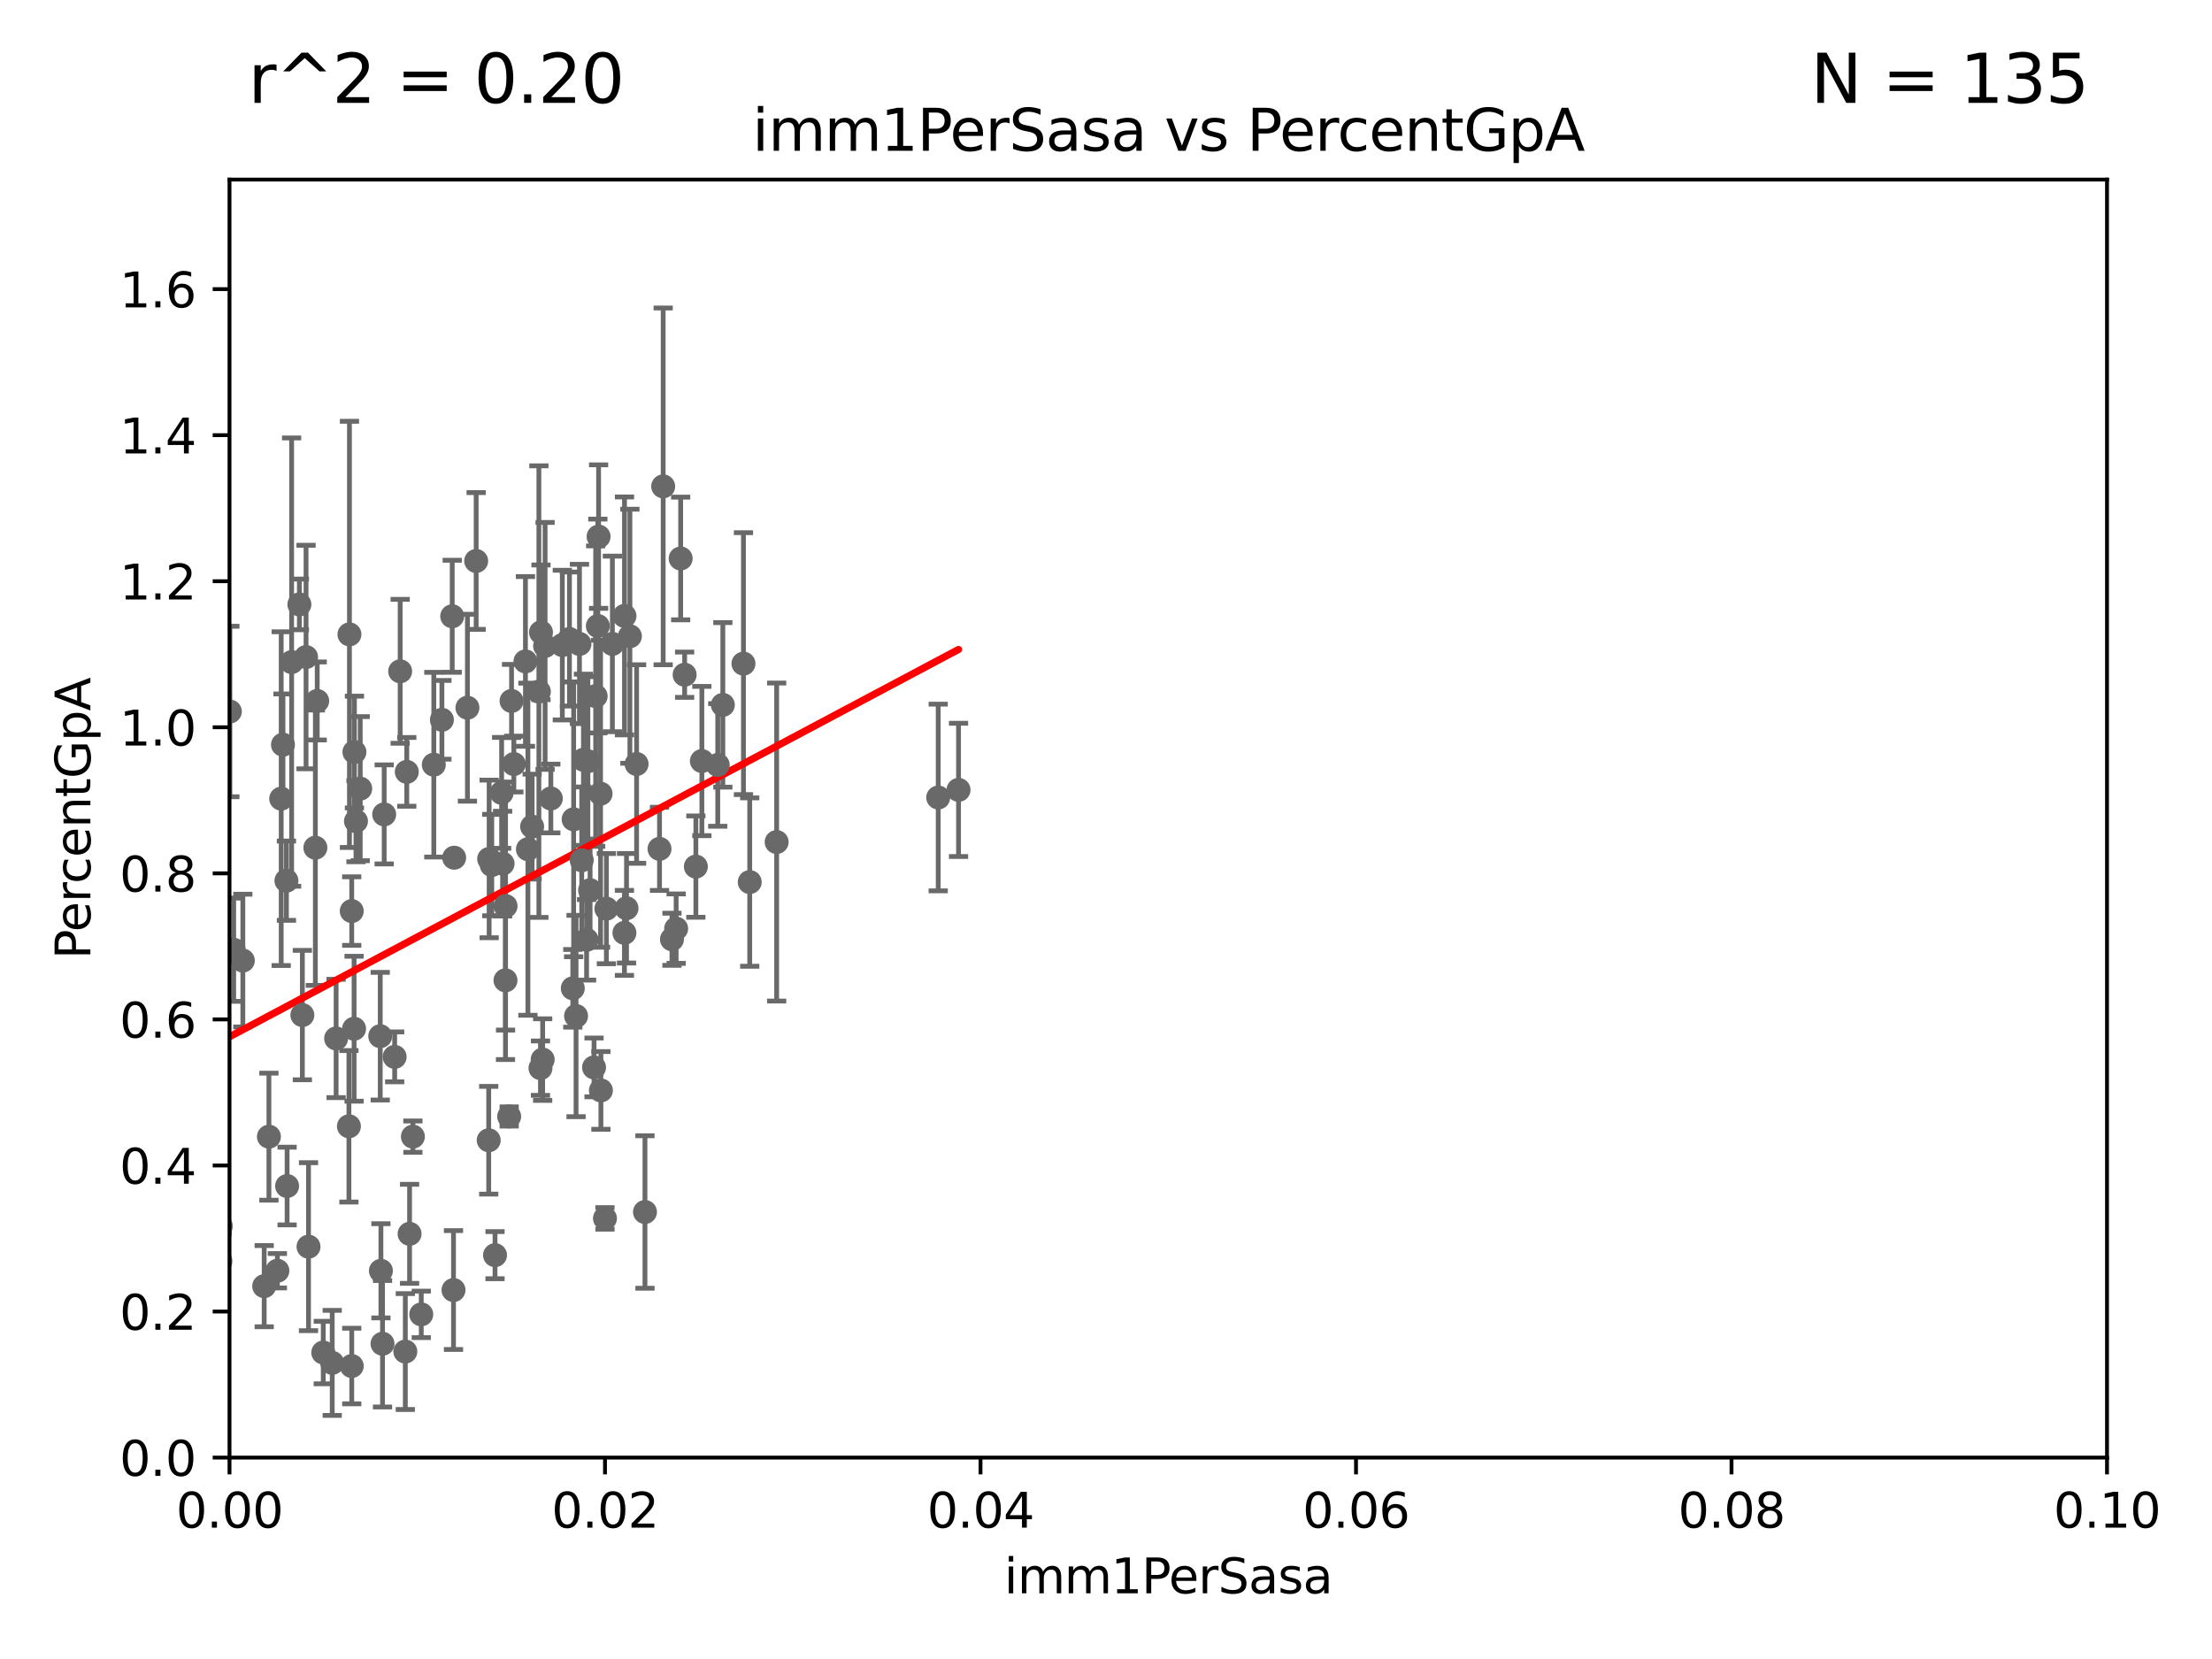 <?xml version="1.0" encoding="utf-8" standalone="no"?>
<!DOCTYPE svg PUBLIC "-//W3C//DTD SVG 1.1//EN"
  "http://www.w3.org/Graphics/SVG/1.1/DTD/svg11.dtd">
<svg xmlns:xlink="http://www.w3.org/1999/xlink" width="460.8pt" height="345.6pt" viewBox="0 0 460.8 345.6" xmlns="http://www.w3.org/2000/svg" version="1.1">
 <defs>
  <style type="text/css">*{stroke-linejoin: round; stroke-linecap: butt}</style>
 </defs>
 <g id="figure_1">
  <g id="patch_1">
   <path d="M 0 345.6 
L 460.8 345.6 
L 460.8 0 
L 0 0 
z
" style="fill: #ffffff"/>
  </g>
  <g id="axes_1">
   <g id="patch_2">
    <path d="M 47.81 303.64 
L 438.93 303.64 
L 438.93 37.411 
L 47.81 37.411 
z
" style="fill: #ffffff"/>
   </g>
   <g id="PathCollection_1">
    <defs>
     <path id="m77b010d148" d="M 0 1.118 
C 0.297 1.118 0.581 1 0.791 0.791 
C 1 0.581 1.118 0.297 1.118 0 
C 1.118 -0.297 1 -0.581 0.791 -0.791 
C 0.581 -1 0.297 -1.118 0 -1.118 
C -0.297 -1.118 -0.581 -1 -0.791 -0.791 
C -1 -0.581 -1.118 -0.297 -1.118 0 
C -1.118 0.297 -1 0.581 -0.791 0.791 
C -0.581 1 -0.297 1.118 0 1.118 
z
" style="stroke: #696969"/>
    </defs>
    <g clip-path="url(#p85afa8a889)">
     <use xlink:href="#m77b010d148" x="66.082" y="146.023" style="fill: #696969; stroke: #696969"/>
     <use xlink:href="#m77b010d148" x="73.763" y="214.303" style="fill: #696969; stroke: #696969"/>
     <use xlink:href="#m77b010d148" x="90.37" y="159.299" style="fill: #696969; stroke: #696969"/>
     <use xlink:href="#m77b010d148" x="109.975" y="176.907" style="fill: #696969; stroke: #696969"/>
     <use xlink:href="#m77b010d148" x="59.669" y="183.463" style="fill: #696969; stroke: #696969"/>
     <use xlink:href="#m77b010d148" x="30.918" y="187.24" style="fill: #696969; stroke: #696969"/>
     <use xlink:href="#m77b010d148" x="125.18" y="227.157" style="fill: #696969; stroke: #696969"/>
     <use xlink:href="#m77b010d148" x="144.961" y="180.528" style="fill: #696969; stroke: #696969"/>
     <use xlink:href="#m77b010d148" x="40.069" y="265.857" style="fill: #696969; stroke: #696969"/>
     <use xlink:href="#m77b010d148" x="50.589" y="200.106" style="fill: #696969; stroke: #696969"/>
     <use xlink:href="#m77b010d148" x="105.302" y="204.223" style="fill: #696969; stroke: #696969"/>
     <use xlink:href="#m77b010d148" x="70.02" y="216.33" style="fill: #696969; stroke: #696969"/>
     <use xlink:href="#m77b010d148" x="56.021" y="236.79" style="fill: #696969; stroke: #696969"/>
     <use xlink:href="#m77b010d148" x="45.911" y="262.731" style="fill: #696969; stroke: #696969"/>
     <use xlink:href="#m77b010d148" x="119.325" y="205.885" style="fill: #696969; stroke: #696969"/>
     <use xlink:href="#m77b010d148" x="132.615" y="159.157" style="fill: #696969; stroke: #696969"/>
     <use xlink:href="#m77b010d148" x="48.682" y="197.843" style="fill: #696969; stroke: #696969"/>
     <use xlink:href="#m77b010d148" x="-1" y="144.434" style="fill: #696969; stroke: #696969"/>
     <use xlink:href="#m77b010d148" x="-1" y="149.962" style="fill: #696969; stroke: #696969"/>
     <use xlink:href="#m77b010d148" x="59.81" y="247.07" style="fill: #696969; stroke: #696969"/>
     <use xlink:href="#m77b010d148" x="134.359" y="252.484" style="fill: #696969; stroke: #696969"/>
     <use xlink:href="#m77b010d148" x="16.551" y="244.616" style="fill: #696969; stroke: #696969"/>
     <use xlink:href="#m77b010d148" x="74.157" y="171.067" style="fill: #696969; stroke: #696969"/>
     <use xlink:href="#m77b010d148" x="110.853" y="172.198" style="fill: #696969; stroke: #696969"/>
     <use xlink:href="#m77b010d148" x="114.749" y="166.34" style="fill: #696969; stroke: #696969"/>
     <use xlink:href="#m77b010d148" x="107.044" y="159.169" style="fill: #696969; stroke: #696969"/>
     <use xlink:href="#m77b010d148" x="199.68" y="164.549" style="fill: #696969; stroke: #696969"/>
     <use xlink:href="#m77b010d148" x="104.499" y="165.169" style="fill: #696969; stroke: #696969"/>
     <use xlink:href="#m77b010d148" x="140.853" y="193.452" style="fill: #696969; stroke: #696969"/>
     <use xlink:href="#m77b010d148" x="139.98" y="195.67" style="fill: #696969; stroke: #696969"/>
     <use xlink:href="#m77b010d148" x="94.204" y="128.379" style="fill: #696969; stroke: #696969"/>
     <use xlink:href="#m77b010d148" x="72.797" y="132.151" style="fill: #696969; stroke: #696969"/>
     <use xlink:href="#m77b010d148" x="38.438" y="138.483" style="fill: #696969; stroke: #696969"/>
     <use xlink:href="#m77b010d148" x="16.432" y="201.527" style="fill: #696969; stroke: #696969"/>
     <use xlink:href="#m77b010d148" x="69.207" y="283.915" style="fill: #696969; stroke: #696969"/>
     <use xlink:href="#m77b010d148" x="161.79" y="175.412" style="fill: #696969; stroke: #696969"/>
     <use xlink:href="#m77b010d148" x="126.026" y="253.812" style="fill: #696969; stroke: #696969"/>
     <use xlink:href="#m77b010d148" x="25.134" y="230.117" style="fill: #696969; stroke: #696969"/>
     <use xlink:href="#m77b010d148" x="120.004" y="211.651" style="fill: #696969; stroke: #696969"/>
     <use xlink:href="#m77b010d148" x="62.368" y="125.909" style="fill: #696969; stroke: #696969"/>
     <use xlink:href="#m77b010d148" x="101.808" y="237.535" style="fill: #696969; stroke: #696969"/>
     <use xlink:href="#m77b010d148" x="38.095" y="231.703" style="fill: #696969; stroke: #696969"/>
     <use xlink:href="#m77b010d148" x="80.033" y="169.654" style="fill: #696969; stroke: #696969"/>
     <use xlink:href="#m77b010d148" x="18.78" y="258.589" style="fill: #696969; stroke: #696969"/>
     <use xlink:href="#m77b010d148" x="-1" y="260.628" style="fill: #696969; stroke: #696969"/>
     <use xlink:href="#m77b010d148" x="-1" y="267.8" style="fill: #696969; stroke: #696969"/>
     <use xlink:href="#m77b010d148" x="67.343" y="281.76" style="fill: #696969; stroke: #696969"/>
     <use xlink:href="#m77b010d148" x="40.663" y="264.587" style="fill: #696969; stroke: #696969"/>
     <use xlink:href="#m77b010d148" x="106.07" y="232.578" style="fill: #696969; stroke: #696969"/>
     <use xlink:href="#m77b010d148" x="84.435" y="281.553" style="fill: #696969; stroke: #696969"/>
     <use xlink:href="#m77b010d148" x="19.279" y="273.702" style="fill: #696969; stroke: #696969"/>
     <use xlink:href="#m77b010d148" x="64.269" y="259.704" style="fill: #696969; stroke: #696969"/>
     <use xlink:href="#m77b010d148" x="35.602" y="248.504" style="fill: #696969; stroke: #696969"/>
     <use xlink:href="#m77b010d148" x="10.983" y="272.552" style="fill: #696969; stroke: #696969"/>
     <use xlink:href="#m77b010d148" x="103.123" y="261.473" style="fill: #696969; stroke: #696969"/>
     <use xlink:href="#m77b010d148" x="94.472" y="268.738" style="fill: #696969; stroke: #696969"/>
     <use xlink:href="#m77b010d148" x="38.888" y="269.978" style="fill: #696969; stroke: #696969"/>
     <use xlink:href="#m77b010d148" x="-1" y="278.414" style="fill: #696969; stroke: #696969"/>
     <use xlink:href="#m77b010d148" x="-1" y="277.544" style="fill: #696969; stroke: #696969"/>
     <use xlink:href="#m77b010d148" x="37.327" y="255.278" style="fill: #696969; stroke: #696969"/>
     <use xlink:href="#m77b010d148" x="122.926" y="185.44" style="fill: #696969; stroke: #696969"/>
     <use xlink:href="#m77b010d148" x="55.037" y="267.931" style="fill: #696969; stroke: #696969"/>
     <use xlink:href="#m77b010d148" x="15.261" y="213.398" style="fill: #696969; stroke: #696969"/>
     <use xlink:href="#m77b010d148" x="79.685" y="279.928" style="fill: #696969; stroke: #696969"/>
     <use xlink:href="#m77b010d148" x="45.992" y="255.442" style="fill: #696969; stroke: #696969"/>
     <use xlink:href="#m77b010d148" x="10.495" y="273.883" style="fill: #696969; stroke: #696969"/>
     <use xlink:href="#m77b010d148" x="73.275" y="284.567" style="fill: #696969; stroke: #696969"/>
     <use xlink:href="#m77b010d148" x="72.686" y="234.627" style="fill: #696969; stroke: #696969"/>
     <use xlink:href="#m77b010d148" x="79.352" y="264.732" style="fill: #696969; stroke: #696969"/>
     <use xlink:href="#m77b010d148" x="62.987" y="211.459" style="fill: #696969; stroke: #696969"/>
     <use xlink:href="#m77b010d148" x="101.898" y="178.932" style="fill: #696969; stroke: #696969"/>
     <use xlink:href="#m77b010d148" x="87.756" y="273.807" style="fill: #696969; stroke: #696969"/>
     <use xlink:href="#m77b010d148" x="41.562" y="216.408" style="fill: #696969; stroke: #696969"/>
     <use xlink:href="#m77b010d148" x="109.461" y="137.784" style="fill: #696969; stroke: #696969"/>
     <use xlink:href="#m77b010d148" x="39.331" y="267.765" style="fill: #696969; stroke: #696969"/>
     <use xlink:href="#m77b010d148" x="86.014" y="236.78" style="fill: #696969; stroke: #696969"/>
     <use xlink:href="#m77b010d148" x="121.544" y="158.28" style="fill: #696969; stroke: #696969"/>
     <use xlink:href="#m77b010d148" x="57.786" y="264.72" style="fill: #696969; stroke: #696969"/>
     <use xlink:href="#m77b010d148" x="84.739" y="160.793" style="fill: #696969; stroke: #696969"/>
     <use xlink:href="#m77b010d148" x="130.081" y="194.335" style="fill: #696969; stroke: #696969"/>
     <use xlink:href="#m77b010d148" x="35.18" y="277.259" style="fill: #696969; stroke: #696969"/>
     <use xlink:href="#m77b010d148" x="126.321" y="189.289" style="fill: #696969; stroke: #696969"/>
     <use xlink:href="#m77b010d148" x="85.322" y="257.027" style="fill: #696969; stroke: #696969"/>
     <use xlink:href="#m77b010d148" x="142.623" y="140.558" style="fill: #696969; stroke: #696969"/>
     <use xlink:href="#m77b010d148" x="146.211" y="158.536" style="fill: #696969; stroke: #696969"/>
     <use xlink:href="#m77b010d148" x="125.109" y="165.344" style="fill: #696969; stroke: #696969"/>
     <use xlink:href="#m77b010d148" x="92.057" y="149.949" style="fill: #696969; stroke: #696969"/>
     <use xlink:href="#m77b010d148" x="112.26" y="144.077" style="fill: #696969; stroke: #696969"/>
     <use xlink:href="#m77b010d148" x="105.316" y="188.745" style="fill: #696969; stroke: #696969"/>
     <use xlink:href="#m77b010d148" x="131.218" y="132.539" style="fill: #696969; stroke: #696969"/>
     <use xlink:href="#m77b010d148" x="79.211" y="215.856" style="fill: #696969; stroke: #696969"/>
     <use xlink:href="#m77b010d148" x="47.885" y="148.223" style="fill: #696969; stroke: #696969"/>
     <use xlink:href="#m77b010d148" x="35.196" y="176.917" style="fill: #696969; stroke: #696969"/>
     <use xlink:href="#m77b010d148" x="119.501" y="170.684" style="fill: #696969; stroke: #696969"/>
     <use xlink:href="#m77b010d148" x="127.571" y="134.138" style="fill: #696969; stroke: #696969"/>
     <use xlink:href="#m77b010d148" x="83.362" y="139.844" style="fill: #696969; stroke: #696969"/>
     <use xlink:href="#m77b010d148" x="137.389" y="176.832" style="fill: #696969; stroke: #696969"/>
     <use xlink:href="#m77b010d148" x="118.629" y="133.12" style="fill: #696969; stroke: #696969"/>
     <use xlink:href="#m77b010d148" x="150.581" y="146.84" style="fill: #696969; stroke: #696969"/>
     <use xlink:href="#m77b010d148" x="73.272" y="189.794" style="fill: #696969; stroke: #696969"/>
     <use xlink:href="#m77b010d148" x="34.628" y="193.237" style="fill: #696969; stroke: #696969"/>
     <use xlink:href="#m77b010d148" x="121.186" y="179.21" style="fill: #696969; stroke: #696969"/>
     <use xlink:href="#m77b010d148" x="112.589" y="222.514" style="fill: #696969; stroke: #696969"/>
     <use xlink:href="#m77b010d148" x="138.152" y="101.32" style="fill: #696969; stroke: #696969"/>
     <use xlink:href="#m77b010d148" x="120.714" y="134.145" style="fill: #696969; stroke: #696969"/>
     <use xlink:href="#m77b010d148" x="154.877" y="138.247" style="fill: #696969; stroke: #696969"/>
     <use xlink:href="#m77b010d148" x="58.947" y="155.131" style="fill: #696969; stroke: #696969"/>
     <use xlink:href="#m77b010d148" x="45.776" y="256.879" style="fill: #696969; stroke: #696969"/>
     <use xlink:href="#m77b010d148" x="122.473" y="158.583" style="fill: #696969; stroke: #696969"/>
     <use xlink:href="#m77b010d148" x="122.195" y="195.783" style="fill: #696969; stroke: #696969"/>
     <use xlink:href="#m77b010d148" x="26.375" y="117.137" style="fill: #696969; stroke: #696969"/>
     <use xlink:href="#m77b010d148" x="156.182" y="183.753" style="fill: #696969; stroke: #696969"/>
     <use xlink:href="#m77b010d148" x="124.09" y="145.015" style="fill: #696969; stroke: #696969"/>
     <use xlink:href="#m77b010d148" x="60.75" y="137.927" style="fill: #696969; stroke: #696969"/>
     <use xlink:href="#m77b010d148" x="73.834" y="156.663" style="fill: #696969; stroke: #696969"/>
     <use xlink:href="#m77b010d148" x="102.442" y="180.211" style="fill: #696969; stroke: #696969"/>
     <use xlink:href="#m77b010d148" x="63.756" y="136.872" style="fill: #696969; stroke: #696969"/>
     <use xlink:href="#m77b010d148" x="97.374" y="147.43" style="fill: #696969; stroke: #696969"/>
     <use xlink:href="#m77b010d148" x="124.542" y="130.412" style="fill: #696969; stroke: #696969"/>
     <use xlink:href="#m77b010d148" x="141.795" y="116.343" style="fill: #696969; stroke: #696969"/>
     <use xlink:href="#m77b010d148" x="113.553" y="134.556" style="fill: #696969; stroke: #696969"/>
     <use xlink:href="#m77b010d148" x="112.699" y="131.722" style="fill: #696969; stroke: #696969"/>
     <use xlink:href="#m77b010d148" x="106.564" y="146.024" style="fill: #696969; stroke: #696969"/>
     <use xlink:href="#m77b010d148" x="94.61" y="178.676" style="fill: #696969; stroke: #696969"/>
     <use xlink:href="#m77b010d148" x="75.042" y="164.29" style="fill: #696969; stroke: #696969"/>
     <use xlink:href="#m77b010d148" x="195.447" y="166.136" style="fill: #696969; stroke: #696969"/>
     <use xlink:href="#m77b010d148" x="149.521" y="159.35" style="fill: #696969; stroke: #696969"/>
     <use xlink:href="#m77b010d148" x="58.579" y="166.373" style="fill: #696969; stroke: #696969"/>
     <use xlink:href="#m77b010d148" x="99.194" y="116.865" style="fill: #696969; stroke: #696969"/>
     <use xlink:href="#m77b010d148" x="130.515" y="189.208" style="fill: #696969; stroke: #696969"/>
     <use xlink:href="#m77b010d148" x="82.216" y="220.164" style="fill: #696969; stroke: #696969"/>
     <use xlink:href="#m77b010d148" x="117.142" y="134.383" style="fill: #696969; stroke: #696969"/>
     <use xlink:href="#m77b010d148" x="123.75" y="222.361" style="fill: #696969; stroke: #696969"/>
     <use xlink:href="#m77b010d148" x="113.047" y="220.733" style="fill: #696969; stroke: #696969"/>
     <use xlink:href="#m77b010d148" x="104.701" y="179.917" style="fill: #696969; stroke: #696969"/>
     <use xlink:href="#m77b010d148" x="65.697" y="176.593" style="fill: #696969; stroke: #696969"/>
     <use xlink:href="#m77b010d148" x="124.698" y="111.783" style="fill: #696969; stroke: #696969"/>
     <use xlink:href="#m77b010d148" x="130.093" y="128.306" style="fill: #696969; stroke: #696969"/>
    </g>
   </g>
   <g id="matplotlib.axis_1">
    <g id="xtick_1">
     <g id="line2d_1">
      <defs>
       <path id="mdb4d81f3d6" d="M 0 0 
L 0 3.5 
" style="stroke: #000000; stroke-width: 0.8"/>
      </defs>
      <g>
       <use xlink:href="#mdb4d81f3d6" x="47.81" y="303.64" style="stroke: #000000; stroke-width: 0.8"/>
      </g>
     </g>
     <g id="text_1">
      <!-- 0.00 -->
      <g transform="translate(36.677 318.238)scale(0.1 -0.1)">
       <defs>
        <path id="DejaVuSans-30" d="M 2034 4250 
Q 1547 4250 1301 3770 
Q 1056 3291 1056 2328 
Q 1056 1369 1301 889 
Q 1547 409 2034 409 
Q 2525 409 2770 889 
Q 3016 1369 3016 2328 
Q 3016 3291 2770 3770 
Q 2525 4250 2034 4250 
z
M 2034 4750 
Q 2819 4750 3233 4129 
Q 3647 3509 3647 2328 
Q 3647 1150 3233 529 
Q 2819 -91 2034 -91 
Q 1250 -91 836 529 
Q 422 1150 422 2328 
Q 422 3509 836 4129 
Q 1250 4750 2034 4750 
z
" transform="scale(0.016)"/>
        <path id="DejaVuSans-2e" d="M 684 794 
L 1344 794 
L 1344 0 
L 684 0 
L 684 794 
z
" transform="scale(0.016)"/>
       </defs>
       <use xlink:href="#DejaVuSans-30"/>
       <use xlink:href="#DejaVuSans-2e" x="63.623"/>
       <use xlink:href="#DejaVuSans-30" x="95.41"/>
       <use xlink:href="#DejaVuSans-30" x="159.033"/>
      </g>
     </g>
    </g>
    <g id="xtick_2">
     <g id="line2d_2">
      <g>
       <use xlink:href="#mdb4d81f3d6" x="126.034" y="303.64" style="stroke: #000000; stroke-width: 0.8"/>
      </g>
     </g>
     <g id="text_2">
      <!-- 0.02 -->
      <g transform="translate(114.901 318.238)scale(0.1 -0.1)">
       <defs>
        <path id="DejaVuSans-32" d="M 1228 531 
L 3431 531 
L 3431 0 
L 469 0 
L 469 531 
Q 828 903 1448 1529 
Q 2069 2156 2228 2338 
Q 2531 2678 2651 2914 
Q 2772 3150 2772 3378 
Q 2772 3750 2511 3984 
Q 2250 4219 1831 4219 
Q 1534 4219 1204 4116 
Q 875 4013 500 3803 
L 500 4441 
Q 881 4594 1212 4672 
Q 1544 4750 1819 4750 
Q 2544 4750 2975 4387 
Q 3406 4025 3406 3419 
Q 3406 3131 3298 2873 
Q 3191 2616 2906 2266 
Q 2828 2175 2409 1742 
Q 1991 1309 1228 531 
z
" transform="scale(0.016)"/>
       </defs>
       <use xlink:href="#DejaVuSans-30"/>
       <use xlink:href="#DejaVuSans-2e" x="63.623"/>
       <use xlink:href="#DejaVuSans-30" x="95.41"/>
       <use xlink:href="#DejaVuSans-32" x="159.033"/>
      </g>
     </g>
    </g>
    <g id="xtick_3">
     <g id="line2d_3">
      <g>
       <use xlink:href="#mdb4d81f3d6" x="204.258" y="303.64" style="stroke: #000000; stroke-width: 0.8"/>
      </g>
     </g>
     <g id="text_3">
      <!-- 0.04 -->
      <g transform="translate(193.125 318.238)scale(0.1 -0.1)">
       <defs>
        <path id="DejaVuSans-34" d="M 2419 4116 
L 825 1625 
L 2419 1625 
L 2419 4116 
z
M 2253 4666 
L 3047 4666 
L 3047 1625 
L 3713 1625 
L 3713 1100 
L 3047 1100 
L 3047 0 
L 2419 0 
L 2419 1100 
L 313 1100 
L 313 1709 
L 2253 4666 
z
" transform="scale(0.016)"/>
       </defs>
       <use xlink:href="#DejaVuSans-30"/>
       <use xlink:href="#DejaVuSans-2e" x="63.623"/>
       <use xlink:href="#DejaVuSans-30" x="95.41"/>
       <use xlink:href="#DejaVuSans-34" x="159.033"/>
      </g>
     </g>
    </g>
    <g id="xtick_4">
     <g id="line2d_4">
      <g>
       <use xlink:href="#mdb4d81f3d6" x="282.482" y="303.64" style="stroke: #000000; stroke-width: 0.8"/>
      </g>
     </g>
     <g id="text_4">
      <!-- 0.06 -->
      <g transform="translate(271.349 318.238)scale(0.1 -0.1)">
       <defs>
        <path id="DejaVuSans-36" d="M 2113 2584 
Q 1688 2584 1439 2293 
Q 1191 2003 1191 1497 
Q 1191 994 1439 701 
Q 1688 409 2113 409 
Q 2538 409 2786 701 
Q 3034 994 3034 1497 
Q 3034 2003 2786 2293 
Q 2538 2584 2113 2584 
z
M 3366 4563 
L 3366 3988 
Q 3128 4100 2886 4159 
Q 2644 4219 2406 4219 
Q 1781 4219 1451 3797 
Q 1122 3375 1075 2522 
Q 1259 2794 1537 2939 
Q 1816 3084 2150 3084 
Q 2853 3084 3261 2657 
Q 3669 2231 3669 1497 
Q 3669 778 3244 343 
Q 2819 -91 2113 -91 
Q 1303 -91 875 529 
Q 447 1150 447 2328 
Q 447 3434 972 4092 
Q 1497 4750 2381 4750 
Q 2619 4750 2861 4703 
Q 3103 4656 3366 4563 
z
" transform="scale(0.016)"/>
       </defs>
       <use xlink:href="#DejaVuSans-30"/>
       <use xlink:href="#DejaVuSans-2e" x="63.623"/>
       <use xlink:href="#DejaVuSans-30" x="95.41"/>
       <use xlink:href="#DejaVuSans-36" x="159.033"/>
      </g>
     </g>
    </g>
    <g id="xtick_5">
     <g id="line2d_5">
      <g>
       <use xlink:href="#mdb4d81f3d6" x="360.706" y="303.64" style="stroke: #000000; stroke-width: 0.8"/>
      </g>
     </g>
     <g id="text_5">
      <!-- 0.08 -->
      <g transform="translate(349.573 318.238)scale(0.1 -0.1)">
       <defs>
        <path id="DejaVuSans-38" d="M 2034 2216 
Q 1584 2216 1326 1975 
Q 1069 1734 1069 1313 
Q 1069 891 1326 650 
Q 1584 409 2034 409 
Q 2484 409 2743 651 
Q 3003 894 3003 1313 
Q 3003 1734 2745 1975 
Q 2488 2216 2034 2216 
z
M 1403 2484 
Q 997 2584 770 2862 
Q 544 3141 544 3541 
Q 544 4100 942 4425 
Q 1341 4750 2034 4750 
Q 2731 4750 3128 4425 
Q 3525 4100 3525 3541 
Q 3525 3141 3298 2862 
Q 3072 2584 2669 2484 
Q 3125 2378 3379 2068 
Q 3634 1759 3634 1313 
Q 3634 634 3220 271 
Q 2806 -91 2034 -91 
Q 1263 -91 848 271 
Q 434 634 434 1313 
Q 434 1759 690 2068 
Q 947 2378 1403 2484 
z
M 1172 3481 
Q 1172 3119 1398 2916 
Q 1625 2713 2034 2713 
Q 2441 2713 2670 2916 
Q 2900 3119 2900 3481 
Q 2900 3844 2670 4047 
Q 2441 4250 2034 4250 
Q 1625 4250 1398 4047 
Q 1172 3844 1172 3481 
z
" transform="scale(0.016)"/>
       </defs>
       <use xlink:href="#DejaVuSans-30"/>
       <use xlink:href="#DejaVuSans-2e" x="63.623"/>
       <use xlink:href="#DejaVuSans-30" x="95.41"/>
       <use xlink:href="#DejaVuSans-38" x="159.033"/>
      </g>
     </g>
    </g>
    <g id="xtick_6">
     <g id="line2d_6">
      <g>
       <use xlink:href="#mdb4d81f3d6" x="438.93" y="303.64" style="stroke: #000000; stroke-width: 0.8"/>
      </g>
     </g>
     <g id="text_6">
      <!-- 0.10 -->
      <g transform="translate(427.797 318.238)scale(0.1 -0.1)">
       <defs>
        <path id="DejaVuSans-31" d="M 794 531 
L 1825 531 
L 1825 4091 
L 703 3866 
L 703 4441 
L 1819 4666 
L 2450 4666 
L 2450 531 
L 3481 531 
L 3481 0 
L 794 0 
L 794 531 
z
" transform="scale(0.016)"/>
       </defs>
       <use xlink:href="#DejaVuSans-30"/>
       <use xlink:href="#DejaVuSans-2e" x="63.623"/>
       <use xlink:href="#DejaVuSans-31" x="95.41"/>
       <use xlink:href="#DejaVuSans-30" x="159.033"/>
      </g>
     </g>
    </g>
    <g id="text_7">
     <!-- imm1PerSasa -->
     <g transform="translate(209.186 331.917)scale(0.1 -0.1)">
      <defs>
       <path id="DejaVuSans-69" d="M 603 3500 
L 1178 3500 
L 1178 0 
L 603 0 
L 603 3500 
z
M 603 4863 
L 1178 4863 
L 1178 4134 
L 603 4134 
L 603 4863 
z
" transform="scale(0.016)"/>
       <path id="DejaVuSans-6d" d="M 3328 2828 
Q 3544 3216 3844 3400 
Q 4144 3584 4550 3584 
Q 5097 3584 5394 3201 
Q 5691 2819 5691 2113 
L 5691 0 
L 5113 0 
L 5113 2094 
Q 5113 2597 4934 2840 
Q 4756 3084 4391 3084 
Q 3944 3084 3684 2787 
Q 3425 2491 3425 1978 
L 3425 0 
L 2847 0 
L 2847 2094 
Q 2847 2600 2669 2842 
Q 2491 3084 2119 3084 
Q 1678 3084 1418 2786 
Q 1159 2488 1159 1978 
L 1159 0 
L 581 0 
L 581 3500 
L 1159 3500 
L 1159 2956 
Q 1356 3278 1631 3431 
Q 1906 3584 2284 3584 
Q 2666 3584 2933 3390 
Q 3200 3197 3328 2828 
z
" transform="scale(0.016)"/>
       <path id="DejaVuSans-50" d="M 1259 4147 
L 1259 2394 
L 2053 2394 
Q 2494 2394 2734 2622 
Q 2975 2850 2975 3272 
Q 2975 3691 2734 3919 
Q 2494 4147 2053 4147 
L 1259 4147 
z
M 628 4666 
L 2053 4666 
Q 2838 4666 3239 4311 
Q 3641 3956 3641 3272 
Q 3641 2581 3239 2228 
Q 2838 1875 2053 1875 
L 1259 1875 
L 1259 0 
L 628 0 
L 628 4666 
z
" transform="scale(0.016)"/>
       <path id="DejaVuSans-65" d="M 3597 1894 
L 3597 1613 
L 953 1613 
Q 991 1019 1311 708 
Q 1631 397 2203 397 
Q 2534 397 2845 478 
Q 3156 559 3463 722 
L 3463 178 
Q 3153 47 2828 -22 
Q 2503 -91 2169 -91 
Q 1331 -91 842 396 
Q 353 884 353 1716 
Q 353 2575 817 3079 
Q 1281 3584 2069 3584 
Q 2775 3584 3186 3129 
Q 3597 2675 3597 1894 
z
M 3022 2063 
Q 3016 2534 2758 2815 
Q 2500 3097 2075 3097 
Q 1594 3097 1305 2825 
Q 1016 2553 972 2059 
L 3022 2063 
z
" transform="scale(0.016)"/>
       <path id="DejaVuSans-72" d="M 2631 2963 
Q 2534 3019 2420 3045 
Q 2306 3072 2169 3072 
Q 1681 3072 1420 2755 
Q 1159 2438 1159 1844 
L 1159 0 
L 581 0 
L 581 3500 
L 1159 3500 
L 1159 2956 
Q 1341 3275 1631 3429 
Q 1922 3584 2338 3584 
Q 2397 3584 2469 3576 
Q 2541 3569 2628 3553 
L 2631 2963 
z
" transform="scale(0.016)"/>
       <path id="DejaVuSans-53" d="M 3425 4513 
L 3425 3897 
Q 3066 4069 2747 4153 
Q 2428 4238 2131 4238 
Q 1616 4238 1336 4038 
Q 1056 3838 1056 3469 
Q 1056 3159 1242 3001 
Q 1428 2844 1947 2747 
L 2328 2669 
Q 3034 2534 3370 2195 
Q 3706 1856 3706 1288 
Q 3706 609 3251 259 
Q 2797 -91 1919 -91 
Q 1588 -91 1214 -16 
Q 841 59 441 206 
L 441 856 
Q 825 641 1194 531 
Q 1563 422 1919 422 
Q 2459 422 2753 634 
Q 3047 847 3047 1241 
Q 3047 1584 2836 1778 
Q 2625 1972 2144 2069 
L 1759 2144 
Q 1053 2284 737 2584 
Q 422 2884 422 3419 
Q 422 4038 858 4394 
Q 1294 4750 2059 4750 
Q 2388 4750 2728 4690 
Q 3069 4631 3425 4513 
z
" transform="scale(0.016)"/>
       <path id="DejaVuSans-61" d="M 2194 1759 
Q 1497 1759 1228 1600 
Q 959 1441 959 1056 
Q 959 750 1161 570 
Q 1363 391 1709 391 
Q 2188 391 2477 730 
Q 2766 1069 2766 1631 
L 2766 1759 
L 2194 1759 
z
M 3341 1997 
L 3341 0 
L 2766 0 
L 2766 531 
Q 2569 213 2275 61 
Q 1981 -91 1556 -91 
Q 1019 -91 701 211 
Q 384 513 384 1019 
Q 384 1609 779 1909 
Q 1175 2209 1959 2209 
L 2766 2209 
L 2766 2266 
Q 2766 2663 2505 2880 
Q 2244 3097 1772 3097 
Q 1472 3097 1187 3025 
Q 903 2953 641 2809 
L 641 3341 
Q 956 3463 1253 3523 
Q 1550 3584 1831 3584 
Q 2591 3584 2966 3190 
Q 3341 2797 3341 1997 
z
" transform="scale(0.016)"/>
       <path id="DejaVuSans-73" d="M 2834 3397 
L 2834 2853 
Q 2591 2978 2328 3040 
Q 2066 3103 1784 3103 
Q 1356 3103 1142 2972 
Q 928 2841 928 2578 
Q 928 2378 1081 2264 
Q 1234 2150 1697 2047 
L 1894 2003 
Q 2506 1872 2764 1633 
Q 3022 1394 3022 966 
Q 3022 478 2636 193 
Q 2250 -91 1575 -91 
Q 1294 -91 989 -36 
Q 684 19 347 128 
L 347 722 
Q 666 556 975 473 
Q 1284 391 1588 391 
Q 1994 391 2212 530 
Q 2431 669 2431 922 
Q 2431 1156 2273 1281 
Q 2116 1406 1581 1522 
L 1381 1569 
Q 847 1681 609 1914 
Q 372 2147 372 2553 
Q 372 3047 722 3315 
Q 1072 3584 1716 3584 
Q 2034 3584 2315 3537 
Q 2597 3491 2834 3397 
z
" transform="scale(0.016)"/>
      </defs>
      <use xlink:href="#DejaVuSans-69"/>
      <use xlink:href="#DejaVuSans-6d" x="27.783"/>
      <use xlink:href="#DejaVuSans-6d" x="125.195"/>
      <use xlink:href="#DejaVuSans-31" x="222.607"/>
      <use xlink:href="#DejaVuSans-50" x="286.23"/>
      <use xlink:href="#DejaVuSans-65" x="342.908"/>
      <use xlink:href="#DejaVuSans-72" x="404.432"/>
      <use xlink:href="#DejaVuSans-53" x="445.545"/>
      <use xlink:href="#DejaVuSans-61" x="509.021"/>
      <use xlink:href="#DejaVuSans-73" x="570.301"/>
      <use xlink:href="#DejaVuSans-61" x="622.4"/>
     </g>
    </g>
   </g>
   <g id="matplotlib.axis_2">
    <g id="ytick_1">
     <g id="line2d_7">
      <defs>
       <path id="m141ea38e86" d="M 0 0 
L -3.5 0 
" style="stroke: #000000; stroke-width: 0.8"/>
      </defs>
      <g>
       <use xlink:href="#m141ea38e86" x="47.81" y="303.64" style="stroke: #000000; stroke-width: 0.8"/>
      </g>
     </g>
     <g id="text_8">
      <!-- 0.0 -->
      <g transform="translate(24.907 307.439)scale(0.1 -0.1)">
       <use xlink:href="#DejaVuSans-30"/>
       <use xlink:href="#DejaVuSans-2e" x="63.623"/>
       <use xlink:href="#DejaVuSans-30" x="95.41"/>
      </g>
     </g>
    </g>
    <g id="ytick_2">
     <g id="line2d_8">
      <g>
       <use xlink:href="#m141ea38e86" x="47.81" y="273.214" style="stroke: #000000; stroke-width: 0.8"/>
      </g>
     </g>
     <g id="text_9">
      <!-- 0.2 -->
      <g transform="translate(24.907 277.013)scale(0.1 -0.1)">
       <use xlink:href="#DejaVuSans-30"/>
       <use xlink:href="#DejaVuSans-2e" x="63.623"/>
       <use xlink:href="#DejaVuSans-32" x="95.41"/>
      </g>
     </g>
    </g>
    <g id="ytick_3">
     <g id="line2d_9">
      <g>
       <use xlink:href="#m141ea38e86" x="47.81" y="242.788" style="stroke: #000000; stroke-width: 0.8"/>
      </g>
     </g>
     <g id="text_10">
      <!-- 0.4 -->
      <g transform="translate(24.907 246.587)scale(0.1 -0.1)">
       <use xlink:href="#DejaVuSans-30"/>
       <use xlink:href="#DejaVuSans-2e" x="63.623"/>
       <use xlink:href="#DejaVuSans-34" x="95.41"/>
      </g>
     </g>
    </g>
    <g id="ytick_4">
     <g id="line2d_10">
      <g>
       <use xlink:href="#m141ea38e86" x="47.81" y="212.362" style="stroke: #000000; stroke-width: 0.8"/>
      </g>
     </g>
     <g id="text_11">
      <!-- 0.6 -->
      <g transform="translate(24.907 216.161)scale(0.1 -0.1)">
       <use xlink:href="#DejaVuSans-30"/>
       <use xlink:href="#DejaVuSans-2e" x="63.623"/>
       <use xlink:href="#DejaVuSans-36" x="95.41"/>
      </g>
     </g>
    </g>
    <g id="ytick_5">
     <g id="line2d_11">
      <g>
       <use xlink:href="#m141ea38e86" x="47.81" y="181.935" style="stroke: #000000; stroke-width: 0.8"/>
      </g>
     </g>
     <g id="text_12">
      <!-- 0.8 -->
      <g transform="translate(24.907 185.735)scale(0.1 -0.1)">
       <use xlink:href="#DejaVuSans-30"/>
       <use xlink:href="#DejaVuSans-2e" x="63.623"/>
       <use xlink:href="#DejaVuSans-38" x="95.41"/>
      </g>
     </g>
    </g>
    <g id="ytick_6">
     <g id="line2d_12">
      <g>
       <use xlink:href="#m141ea38e86" x="47.81" y="151.509" style="stroke: #000000; stroke-width: 0.8"/>
      </g>
     </g>
     <g id="text_13">
      <!-- 1.0 -->
      <g transform="translate(24.907 155.308)scale(0.1 -0.1)">
       <use xlink:href="#DejaVuSans-31"/>
       <use xlink:href="#DejaVuSans-2e" x="63.623"/>
       <use xlink:href="#DejaVuSans-30" x="95.41"/>
      </g>
     </g>
    </g>
    <g id="ytick_7">
     <g id="line2d_13">
      <g>
       <use xlink:href="#m141ea38e86" x="47.81" y="121.083" style="stroke: #000000; stroke-width: 0.8"/>
      </g>
     </g>
     <g id="text_14">
      <!-- 1.2 -->
      <g transform="translate(24.907 124.882)scale(0.1 -0.1)">
       <use xlink:href="#DejaVuSans-31"/>
       <use xlink:href="#DejaVuSans-2e" x="63.623"/>
       <use xlink:href="#DejaVuSans-32" x="95.41"/>
      </g>
     </g>
    </g>
    <g id="ytick_8">
     <g id="line2d_14">
      <g>
       <use xlink:href="#m141ea38e86" x="47.81" y="90.657" style="stroke: #000000; stroke-width: 0.8"/>
      </g>
     </g>
     <g id="text_15">
      <!-- 1.4 -->
      <g transform="translate(24.907 94.456)scale(0.1 -0.1)">
       <use xlink:href="#DejaVuSans-31"/>
       <use xlink:href="#DejaVuSans-2e" x="63.623"/>
       <use xlink:href="#DejaVuSans-34" x="95.41"/>
      </g>
     </g>
    </g>
    <g id="ytick_9">
     <g id="line2d_15">
      <g>
       <use xlink:href="#m141ea38e86" x="47.81" y="60.231" style="stroke: #000000; stroke-width: 0.8"/>
      </g>
     </g>
     <g id="text_16">
      <!-- 1.6 -->
      <g transform="translate(24.907 64.03)scale(0.1 -0.1)">
       <use xlink:href="#DejaVuSans-31"/>
       <use xlink:href="#DejaVuSans-2e" x="63.623"/>
       <use xlink:href="#DejaVuSans-36" x="95.41"/>
      </g>
     </g>
    </g>
    <g id="text_17">
     <!-- PercentGpA -->
     <g transform="translate(18.827 199.802)rotate(-90)scale(0.1 -0.1)">
      <defs>
       <path id="DejaVuSans-63" d="M 3122 3366 
L 3122 2828 
Q 2878 2963 2633 3030 
Q 2388 3097 2138 3097 
Q 1578 3097 1268 2742 
Q 959 2388 959 1747 
Q 959 1106 1268 751 
Q 1578 397 2138 397 
Q 2388 397 2633 464 
Q 2878 531 3122 666 
L 3122 134 
Q 2881 22 2623 -34 
Q 2366 -91 2075 -91 
Q 1284 -91 818 406 
Q 353 903 353 1747 
Q 353 2603 823 3093 
Q 1294 3584 2113 3584 
Q 2378 3584 2631 3529 
Q 2884 3475 3122 3366 
z
" transform="scale(0.016)"/>
       <path id="DejaVuSans-6e" d="M 3513 2113 
L 3513 0 
L 2938 0 
L 2938 2094 
Q 2938 2591 2744 2837 
Q 2550 3084 2163 3084 
Q 1697 3084 1428 2787 
Q 1159 2491 1159 1978 
L 1159 0 
L 581 0 
L 581 3500 
L 1159 3500 
L 1159 2956 
Q 1366 3272 1645 3428 
Q 1925 3584 2291 3584 
Q 2894 3584 3203 3211 
Q 3513 2838 3513 2113 
z
" transform="scale(0.016)"/>
       <path id="DejaVuSans-74" d="M 1172 4494 
L 1172 3500 
L 2356 3500 
L 2356 3053 
L 1172 3053 
L 1172 1153 
Q 1172 725 1289 603 
Q 1406 481 1766 481 
L 2356 481 
L 2356 0 
L 1766 0 
Q 1100 0 847 248 
Q 594 497 594 1153 
L 594 3053 
L 172 3053 
L 172 3500 
L 594 3500 
L 594 4494 
L 1172 4494 
z
" transform="scale(0.016)"/>
       <path id="DejaVuSans-47" d="M 3809 666 
L 3809 1919 
L 2778 1919 
L 2778 2438 
L 4434 2438 
L 4434 434 
Q 4069 175 3628 42 
Q 3188 -91 2688 -91 
Q 1594 -91 976 548 
Q 359 1188 359 2328 
Q 359 3472 976 4111 
Q 1594 4750 2688 4750 
Q 3144 4750 3555 4637 
Q 3966 4525 4313 4306 
L 4313 3634 
Q 3963 3931 3569 4081 
Q 3175 4231 2741 4231 
Q 1884 4231 1454 3753 
Q 1025 3275 1025 2328 
Q 1025 1384 1454 906 
Q 1884 428 2741 428 
Q 3075 428 3337 486 
Q 3600 544 3809 666 
z
" transform="scale(0.016)"/>
       <path id="DejaVuSans-70" d="M 1159 525 
L 1159 -1331 
L 581 -1331 
L 581 3500 
L 1159 3500 
L 1159 2969 
Q 1341 3281 1617 3432 
Q 1894 3584 2278 3584 
Q 2916 3584 3314 3078 
Q 3713 2572 3713 1747 
Q 3713 922 3314 415 
Q 2916 -91 2278 -91 
Q 1894 -91 1617 61 
Q 1341 213 1159 525 
z
M 3116 1747 
Q 3116 2381 2855 2742 
Q 2594 3103 2138 3103 
Q 1681 3103 1420 2742 
Q 1159 2381 1159 1747 
Q 1159 1113 1420 752 
Q 1681 391 2138 391 
Q 2594 391 2855 752 
Q 3116 1113 3116 1747 
z
" transform="scale(0.016)"/>
       <path id="DejaVuSans-41" d="M 2188 4044 
L 1331 1722 
L 3047 1722 
L 2188 4044 
z
M 1831 4666 
L 2547 4666 
L 4325 0 
L 3669 0 
L 3244 1197 
L 1141 1197 
L 716 0 
L 50 0 
L 1831 4666 
z
" transform="scale(0.016)"/>
      </defs>
      <use xlink:href="#DejaVuSans-50"/>
      <use xlink:href="#DejaVuSans-65" x="56.678"/>
      <use xlink:href="#DejaVuSans-72" x="118.201"/>
      <use xlink:href="#DejaVuSans-63" x="157.064"/>
      <use xlink:href="#DejaVuSans-65" x="212.045"/>
      <use xlink:href="#DejaVuSans-6e" x="273.568"/>
      <use xlink:href="#DejaVuSans-74" x="336.947"/>
      <use xlink:href="#DejaVuSans-47" x="376.156"/>
      <use xlink:href="#DejaVuSans-70" x="453.646"/>
      <use xlink:href="#DejaVuSans-41" x="517.123"/>
     </g>
    </g>
   </g>
   <g id="LineCollection_1">
    <path d="M 66.082 154.149 
L 66.082 137.897 
" clip-path="url(#p85afa8a889)" style="fill: none; stroke: #696969"/>
    <path d="M 73.763 229.4 
L 73.763 199.207 
" clip-path="url(#p85afa8a889)" style="fill: none; stroke: #696969"/>
    <path d="M 90.37 178.539 
L 90.37 140.059 
" clip-path="url(#p85afa8a889)" style="fill: none; stroke: #696969"/>
    <path d="M 109.975 211.498 
L 109.975 142.316 
" clip-path="url(#p85afa8a889)" style="fill: none; stroke: #696969"/>
    <path d="M 59.669 191.723 
L 59.669 175.204 
" clip-path="url(#p85afa8a889)" style="fill: none; stroke: #696969"/>
    <path d="M 30.918 209.699 
L 30.918 164.781 
" clip-path="url(#p85afa8a889)" style="fill: none; stroke: #696969"/>
    <path d="M 125.18 235.252 
L 125.18 219.062 
" clip-path="url(#p85afa8a889)" style="fill: none; stroke: #696969"/>
    <path d="M 144.961 191.081 
L 144.961 169.975 
" clip-path="url(#p85afa8a889)" style="fill: none; stroke: #696969"/>
    <path d="M 40.069 278.505 
L 40.069 253.209 
" clip-path="url(#p85afa8a889)" style="fill: none; stroke: #696969"/>
    <path d="M 50.589 213.93 
L 50.589 186.282 
" clip-path="url(#p85afa8a889)" style="fill: none; stroke: #696969"/>
    <path d="M 105.302 220.726 
L 105.302 187.719 
" clip-path="url(#p85afa8a889)" style="fill: none; stroke: #696969"/>
    <path d="M 70.02 228.656 
L 70.02 204.005 
" clip-path="url(#p85afa8a889)" style="fill: none; stroke: #696969"/>
    <path d="M 56.021 250.018 
L 56.021 223.562 
" clip-path="url(#p85afa8a889)" style="fill: none; stroke: #696969"/>
    <path d="M 45.911 270.739 
L 45.911 254.723 
" clip-path="url(#p85afa8a889)" style="fill: none; stroke: #696969"/>
    <path d="M 119.325 213.979 
L 119.325 197.792 
" clip-path="url(#p85afa8a889)" style="fill: none; stroke: #696969"/>
    <path d="M 132.615 179.834 
L 132.615 138.48 
" clip-path="url(#p85afa8a889)" style="fill: none; stroke: #696969"/>
    <path d="M 48.682 208.591 
L 48.682 187.095 
" clip-path="url(#p85afa8a889)" style="fill: none; stroke: #696969"/>
    <path clip-path="url(#p85afa8a889)" style="fill: none; stroke: #696969"/>
    <path d="M 59.81 255.164 
L 59.81 238.976 
" clip-path="url(#p85afa8a889)" style="fill: none; stroke: #696969"/>
    <path d="M 134.359 268.366 
L 134.359 236.602 
" clip-path="url(#p85afa8a889)" style="fill: none; stroke: #696969"/>
    <path d="M 16.551 247.401 
L 16.551 241.83 
" clip-path="url(#p85afa8a889)" style="fill: none; stroke: #696969"/>
    <path d="M 74.157 179.524 
L 74.157 162.61 
" clip-path="url(#p85afa8a889)" style="fill: none; stroke: #696969"/>
    <path d="M 110.853 183.118 
L 110.853 161.278 
" clip-path="url(#p85afa8a889)" style="fill: none; stroke: #696969"/>
    <path d="M 114.749 173.498 
L 114.749 159.183 
" clip-path="url(#p85afa8a889)" style="fill: none; stroke: #696969"/>
    <path d="M 107.044 164.985 
L 107.044 153.353 
" clip-path="url(#p85afa8a889)" style="fill: none; stroke: #696969"/>
    <path d="M 199.68 178.424 
L 199.68 150.673 
" clip-path="url(#p85afa8a889)" style="fill: none; stroke: #696969"/>
    <path d="M 104.499 176.716 
L 104.499 153.622 
" clip-path="url(#p85afa8a889)" style="fill: none; stroke: #696969"/>
    <path d="M 140.853 200.689 
L 140.853 186.216 
" clip-path="url(#p85afa8a889)" style="fill: none; stroke: #696969"/>
    <path d="M 139.98 201.1 
L 139.98 190.24 
" clip-path="url(#p85afa8a889)" style="fill: none; stroke: #696969"/>
    <path d="M 94.204 140.046 
L 94.204 116.711 
" clip-path="url(#p85afa8a889)" style="fill: none; stroke: #696969"/>
    <path d="M 72.797 176.543 
L 72.797 87.759 
" clip-path="url(#p85afa8a889)" style="fill: none; stroke: #696969"/>
    <path d="M 38.438 142.264 
L 38.438 134.703 
" clip-path="url(#p85afa8a889)" style="fill: none; stroke: #696969"/>
    <path d="M 16.432 220.962 
L 16.432 182.093 
" clip-path="url(#p85afa8a889)" style="fill: none; stroke: #696969"/>
    <path d="M 69.207 294.853 
L 69.207 272.976 
" clip-path="url(#p85afa8a889)" style="fill: none; stroke: #696969"/>
    <path d="M 161.79 208.531 
L 161.79 142.292 
" clip-path="url(#p85afa8a889)" style="fill: none; stroke: #696969"/>
    <path d="M 126.026 256.056 
L 126.026 251.568 
" clip-path="url(#p85afa8a889)" style="fill: none; stroke: #696969"/>
    <path d="M 25.134 235.235 
L 25.134 224.999 
" clip-path="url(#p85afa8a889)" style="fill: none; stroke: #696969"/>
    <path d="M 120.004 232.624 
L 120.004 190.678 
" clip-path="url(#p85afa8a889)" style="fill: none; stroke: #696969"/>
    <path d="M 62.368 131.188 
L 62.368 120.63 
" clip-path="url(#p85afa8a889)" style="fill: none; stroke: #696969"/>
    <path d="M 101.808 248.756 
L 101.808 226.314 
" clip-path="url(#p85afa8a889)" style="fill: none; stroke: #696969"/>
    <path d="M 38.095 246.692 
L 38.095 216.715 
" clip-path="url(#p85afa8a889)" style="fill: none; stroke: #696969"/>
    <path d="M 80.033 179.968 
L 80.033 159.34 
" clip-path="url(#p85afa8a889)" style="fill: none; stroke: #696969"/>
    <path d="M 18.78 273.013 
L 18.78 244.165 
" clip-path="url(#p85afa8a889)" style="fill: none; stroke: #696969"/>
    <path clip-path="url(#p85afa8a889)" style="fill: none; stroke: #696969"/>
    <path d="M 67.343 288.269 
L 67.343 275.25 
" clip-path="url(#p85afa8a889)" style="fill: none; stroke: #696969"/>
    <path d="M 40.663 280.938 
L 40.663 248.237 
" clip-path="url(#p85afa8a889)" style="fill: none; stroke: #696969"/>
    <path d="M 106.07 234.576 
L 106.07 230.58 
" clip-path="url(#p85afa8a889)" style="fill: none; stroke: #696969"/>
    <path d="M 84.435 293.621 
L 84.435 269.485 
" clip-path="url(#p85afa8a889)" style="fill: none; stroke: #696969"/>
    <path d="M 19.279 279.403 
L 19.279 268.001 
" clip-path="url(#p85afa8a889)" style="fill: none; stroke: #696969"/>
    <path d="M 64.269 277.199 
L 64.269 242.209 
" clip-path="url(#p85afa8a889)" style="fill: none; stroke: #696969"/>
    <path d="M 35.602 251.64 
L 35.602 245.369 
" clip-path="url(#p85afa8a889)" style="fill: none; stroke: #696969"/>
    <path d="M 10.983 286.913 
L 10.983 258.191 
" clip-path="url(#p85afa8a889)" style="fill: none; stroke: #696969"/>
    <path d="M 103.123 266.378 
L 103.123 256.569 
" clip-path="url(#p85afa8a889)" style="fill: none; stroke: #696969"/>
    <path d="M 94.472 281.122 
L 94.472 256.355 
" clip-path="url(#p85afa8a889)" style="fill: none; stroke: #696969"/>
    <path d="M 38.888 286.269 
L 38.888 253.687 
" clip-path="url(#p85afa8a889)" style="fill: none; stroke: #696969"/>
    <path clip-path="url(#p85afa8a889)" style="fill: none; stroke: #696969"/>
    <path d="M 37.327 262.992 
L 37.327 247.564 
" clip-path="url(#p85afa8a889)" style="fill: none; stroke: #696969"/>
    <path d="M 122.926 196.087 
L 122.926 174.793 
" clip-path="url(#p85afa8a889)" style="fill: none; stroke: #696969"/>
    <path d="M 55.037 276.388 
L 55.037 259.474 
" clip-path="url(#p85afa8a889)" style="fill: none; stroke: #696969"/>
    <path d="M 15.261 217.974 
L 15.261 208.822 
" clip-path="url(#p85afa8a889)" style="fill: none; stroke: #696969"/>
    <path d="M 79.685 293.103 
L 79.685 266.753 
" clip-path="url(#p85afa8a889)" style="fill: none; stroke: #696969"/>
    <path d="M 45.992 259.323 
L 45.992 251.56 
" clip-path="url(#p85afa8a889)" style="fill: none; stroke: #696969"/>
    <path d="M 10.495 281.857 
L 10.495 265.908 
" clip-path="url(#p85afa8a889)" style="fill: none; stroke: #696969"/>
    <path d="M 73.275 292.443 
L 73.275 276.691 
" clip-path="url(#p85afa8a889)" style="fill: none; stroke: #696969"/>
    <path d="M 72.686 250.405 
L 72.686 218.849 
" clip-path="url(#p85afa8a889)" style="fill: none; stroke: #696969"/>
    <path d="M 79.352 274.546 
L 79.352 254.919 
" clip-path="url(#p85afa8a889)" style="fill: none; stroke: #696969"/>
    <path d="M 62.987 224.938 
L 62.987 197.979 
" clip-path="url(#p85afa8a889)" style="fill: none; stroke: #696969"/>
    <path d="M 101.898 195.35 
L 101.898 162.514 
" clip-path="url(#p85afa8a889)" style="fill: none; stroke: #696969"/>
    <path d="M 87.756 278.649 
L 87.756 268.964 
" clip-path="url(#p85afa8a889)" style="fill: none; stroke: #696969"/>
    <path d="M 41.562 225.696 
L 41.562 207.119 
" clip-path="url(#p85afa8a889)" style="fill: none; stroke: #696969"/>
    <path d="M 109.461 155.463 
L 109.461 120.106 
" clip-path="url(#p85afa8a889)" style="fill: none; stroke: #696969"/>
    <path d="M 39.331 273.751 
L 39.331 261.779 
" clip-path="url(#p85afa8a889)" style="fill: none; stroke: #696969"/>
    <path d="M 86.014 240.038 
L 86.014 233.522 
" clip-path="url(#p85afa8a889)" style="fill: none; stroke: #696969"/>
    <path d="M 121.544 176.12 
L 121.544 140.44 
" clip-path="url(#p85afa8a889)" style="fill: none; stroke: #696969"/>
    <path d="M 57.786 268.3 
L 57.786 261.14 
" clip-path="url(#p85afa8a889)" style="fill: none; stroke: #696969"/>
    <path d="M 84.739 167.952 
L 84.739 153.633 
" clip-path="url(#p85afa8a889)" style="fill: none; stroke: #696969"/>
    <path d="M 130.081 203.19 
L 130.081 185.48 
" clip-path="url(#p85afa8a889)" style="fill: none; stroke: #696969"/>
    <path d="M 35.18 289.841 
L 35.18 264.678 
" clip-path="url(#p85afa8a889)" style="fill: none; stroke: #696969"/>
    <path d="M 126.321 200.762 
L 126.321 177.817 
" clip-path="url(#p85afa8a889)" style="fill: none; stroke: #696969"/>
    <path d="M 85.322 267.342 
L 85.322 246.711 
" clip-path="url(#p85afa8a889)" style="fill: none; stroke: #696969"/>
    <path d="M 142.623 145.275 
L 142.623 135.842 
" clip-path="url(#p85afa8a889)" style="fill: none; stroke: #696969"/>
    <path d="M 146.211 174.083 
L 146.211 142.99 
" clip-path="url(#p85afa8a889)" style="fill: none; stroke: #696969"/>
    <path d="M 125.109 197.32 
L 125.109 133.368 
" clip-path="url(#p85afa8a889)" style="fill: none; stroke: #696969"/>
    <path d="M 92.057 158.155 
L 92.057 141.744 
" clip-path="url(#p85afa8a889)" style="fill: none; stroke: #696969"/>
    <path d="M 112.26 191.113 
L 112.26 97.04 
" clip-path="url(#p85afa8a889)" style="fill: none; stroke: #696969"/>
    <path d="M 105.316 214.584 
L 105.316 162.907 
" clip-path="url(#p85afa8a889)" style="fill: none; stroke: #696969"/>
    <path d="M 131.218 158.999 
L 131.218 106.079 
" clip-path="url(#p85afa8a889)" style="fill: none; stroke: #696969"/>
    <path d="M 79.211 229.149 
L 79.211 202.563 
" clip-path="url(#p85afa8a889)" style="fill: none; stroke: #696969"/>
    <path d="M 47.885 165.983 
L 47.885 130.463 
" clip-path="url(#p85afa8a889)" style="fill: none; stroke: #696969"/>
    <path d="M 35.196 183.315 
L 35.196 170.519 
" clip-path="url(#p85afa8a889)" style="fill: none; stroke: #696969"/>
    <path d="M 119.501 199.309 
L 119.501 142.06 
" clip-path="url(#p85afa8a889)" style="fill: none; stroke: #696969"/>
    <path d="M 127.571 152.425 
L 127.571 115.851 
" clip-path="url(#p85afa8a889)" style="fill: none; stroke: #696969"/>
    <path d="M 83.362 154.839 
L 83.362 124.849 
" clip-path="url(#p85afa8a889)" style="fill: none; stroke: #696969"/>
    <path d="M 137.389 185.493 
L 137.389 168.171 
" clip-path="url(#p85afa8a889)" style="fill: none; stroke: #696969"/>
    <path d="M 118.629 147.079 
L 118.629 119.161 
" clip-path="url(#p85afa8a889)" style="fill: none; stroke: #696969"/>
    <path d="M 150.581 163.981 
L 150.581 129.699 
" clip-path="url(#p85afa8a889)" style="fill: none; stroke: #696969"/>
    <path d="M 73.272 196.93 
L 73.272 182.657 
" clip-path="url(#p85afa8a889)" style="fill: none; stroke: #696969"/>
    <path d="M 34.628 204.303 
L 34.628 182.171 
" clip-path="url(#p85afa8a889)" style="fill: none; stroke: #696969"/>
    <path d="M 121.186 194.48 
L 121.186 163.94 
" clip-path="url(#p85afa8a889)" style="fill: none; stroke: #696969"/>
    <path d="M 112.589 228.178 
L 112.589 216.85 
" clip-path="url(#p85afa8a889)" style="fill: none; stroke: #696969"/>
    <path d="M 138.152 138.481 
L 138.152 64.16 
" clip-path="url(#p85afa8a889)" style="fill: none; stroke: #696969"/>
    <path d="M 120.714 150.737 
L 120.714 117.552 
" clip-path="url(#p85afa8a889)" style="fill: none; stroke: #696969"/>
    <path d="M 154.877 165.529 
L 154.877 110.965 
" clip-path="url(#p85afa8a889)" style="fill: none; stroke: #696969"/>
    <path d="M 58.947 165.697 
L 58.947 144.565 
" clip-path="url(#p85afa8a889)" style="fill: none; stroke: #696969"/>
    <path d="M 45.776 287.538 
L 45.776 226.22 
" clip-path="url(#p85afa8a889)" style="fill: none; stroke: #696969"/>
    <path d="M 122.473 176.204 
L 122.473 140.961 
" clip-path="url(#p85afa8a889)" style="fill: none; stroke: #696969"/>
    <path d="M 122.195 204.172 
L 122.195 187.394 
" clip-path="url(#p85afa8a889)" style="fill: none; stroke: #696969"/>
    <path d="M 26.375 136.077 
L 26.375 98.197 
" clip-path="url(#p85afa8a889)" style="fill: none; stroke: #696969"/>
    <path d="M 156.182 201.29 
L 156.182 166.216 
" clip-path="url(#p85afa8a889)" style="fill: none; stroke: #696969"/>
    <path d="M 124.09 176.308 
L 124.09 113.721 
" clip-path="url(#p85afa8a889)" style="fill: none; stroke: #696969"/>
    <path d="M 60.75 184.622 
L 60.75 91.232 
" clip-path="url(#p85afa8a889)" style="fill: none; stroke: #696969"/>
    <path d="M 73.834 168.302 
L 73.834 145.024 
" clip-path="url(#p85afa8a889)" style="fill: none; stroke: #696969"/>
    <path d="M 102.442 190.772 
L 102.442 169.65 
" clip-path="url(#p85afa8a889)" style="fill: none; stroke: #696969"/>
    <path d="M 63.756 160.154 
L 63.756 113.59 
" clip-path="url(#p85afa8a889)" style="fill: none; stroke: #696969"/>
    <path d="M 97.374 166.895 
L 97.374 127.964 
" clip-path="url(#p85afa8a889)" style="fill: none; stroke: #696969"/>
    <path d="M 124.542 152.681 
L 124.542 108.142 
" clip-path="url(#p85afa8a889)" style="fill: none; stroke: #696969"/>
    <path d="M 141.795 129.124 
L 141.795 103.562 
" clip-path="url(#p85afa8a889)" style="fill: none; stroke: #696969"/>
    <path d="M 113.553 160.277 
L 113.553 108.836 
" clip-path="url(#p85afa8a889)" style="fill: none; stroke: #696969"/>
    <path d="M 112.699 145.751 
L 112.699 117.694 
" clip-path="url(#p85afa8a889)" style="fill: none; stroke: #696969"/>
    <path d="M 106.564 153.644 
L 106.564 138.405 
" clip-path="url(#p85afa8a889)" style="fill: none; stroke: #696969"/>
    <path d="M 94.61 179.206 
L 94.61 178.147 
" clip-path="url(#p85afa8a889)" style="fill: none; stroke: #696969"/>
    <path d="M 75.042 179.301 
L 75.042 149.28 
" clip-path="url(#p85afa8a889)" style="fill: none; stroke: #696969"/>
    <path d="M 195.447 185.583 
L 195.447 146.69 
" clip-path="url(#p85afa8a889)" style="fill: none; stroke: #696969"/>
    <path d="M 149.521 172.123 
L 149.521 146.578 
" clip-path="url(#p85afa8a889)" style="fill: none; stroke: #696969"/>
    <path d="M 58.579 201.135 
L 58.579 131.612 
" clip-path="url(#p85afa8a889)" style="fill: none; stroke: #696969"/>
    <path d="M 99.194 131.113 
L 99.194 102.616 
" clip-path="url(#p85afa8a889)" style="fill: none; stroke: #696969"/>
    <path d="M 130.515 200.612 
L 130.515 177.805 
" clip-path="url(#p85afa8a889)" style="fill: none; stroke: #696969"/>
    <path d="M 82.216 225.363 
L 82.216 214.965 
" clip-path="url(#p85afa8a889)" style="fill: none; stroke: #696969"/>
    <path d="M 117.142 149.973 
L 117.142 118.793 
" clip-path="url(#p85afa8a889)" style="fill: none; stroke: #696969"/>
    <path d="M 123.75 228.483 
L 123.75 216.24 
" clip-path="url(#p85afa8a889)" style="fill: none; stroke: #696969"/>
    <path d="M 113.047 229.234 
L 113.047 212.232 
" clip-path="url(#p85afa8a889)" style="fill: none; stroke: #696969"/>
    <path d="M 104.701 190.828 
L 104.701 169.005 
" clip-path="url(#p85afa8a889)" style="fill: none; stroke: #696969"/>
    <path d="M 65.697 205.275 
L 65.697 147.912 
" clip-path="url(#p85afa8a889)" style="fill: none; stroke: #696969"/>
    <path d="M 124.698 126.727 
L 124.698 96.838 
" clip-path="url(#p85afa8a889)" style="fill: none; stroke: #696969"/>
    <path d="M 130.093 153.087 
L 130.093 103.525 
" clip-path="url(#p85afa8a889)" style="fill: none; stroke: #696969"/>
   </g>
   <g id="line2d_16">
    <defs>
     <path id="mced8f5d140" d="M 2 0 
L -2 -0 
" style="stroke: #696969"/>
    </defs>
    <g clip-path="url(#p85afa8a889)">
     <use xlink:href="#mced8f5d140" x="66.082" y="154.149" style="fill: #696969; stroke: #696969"/>
     <use xlink:href="#mced8f5d140" x="73.763" y="229.4" style="fill: #696969; stroke: #696969"/>
     <use xlink:href="#mced8f5d140" x="90.37" y="178.539" style="fill: #696969; stroke: #696969"/>
     <use xlink:href="#mced8f5d140" x="109.975" y="211.498" style="fill: #696969; stroke: #696969"/>
     <use xlink:href="#mced8f5d140" x="59.669" y="191.723" style="fill: #696969; stroke: #696969"/>
     <use xlink:href="#mced8f5d140" x="30.918" y="209.699" style="fill: #696969; stroke: #696969"/>
     <use xlink:href="#mced8f5d140" x="125.18" y="235.252" style="fill: #696969; stroke: #696969"/>
     <use xlink:href="#mced8f5d140" x="144.961" y="191.081" style="fill: #696969; stroke: #696969"/>
     <use xlink:href="#mced8f5d140" x="40.069" y="278.505" style="fill: #696969; stroke: #696969"/>
     <use xlink:href="#mced8f5d140" x="50.589" y="213.93" style="fill: #696969; stroke: #696969"/>
     <use xlink:href="#mced8f5d140" x="105.302" y="220.726" style="fill: #696969; stroke: #696969"/>
     <use xlink:href="#mced8f5d140" x="70.02" y="228.656" style="fill: #696969; stroke: #696969"/>
     <use xlink:href="#mced8f5d140" x="56.021" y="250.018" style="fill: #696969; stroke: #696969"/>
     <use xlink:href="#mced8f5d140" x="45.911" y="270.739" style="fill: #696969; stroke: #696969"/>
     <use xlink:href="#mced8f5d140" x="119.325" y="213.979" style="fill: #696969; stroke: #696969"/>
     <use xlink:href="#mced8f5d140" x="132.615" y="179.834" style="fill: #696969; stroke: #696969"/>
     <use xlink:href="#mced8f5d140" x="48.682" y="208.591" style="fill: #696969; stroke: #696969"/>
     <use xlink:href="#mced8f5d140" x="-1" y="153.319" style="fill: #696969; stroke: #696969"/>
     <use xlink:href="#mced8f5d140" x="-1" y="158.391" style="fill: #696969; stroke: #696969"/>
     <use xlink:href="#mced8f5d140" x="59.81" y="255.164" style="fill: #696969; stroke: #696969"/>
     <use xlink:href="#mced8f5d140" x="134.359" y="268.366" style="fill: #696969; stroke: #696969"/>
     <use xlink:href="#mced8f5d140" x="16.551" y="247.401" style="fill: #696969; stroke: #696969"/>
     <use xlink:href="#mced8f5d140" x="74.157" y="179.524" style="fill: #696969; stroke: #696969"/>
     <use xlink:href="#mced8f5d140" x="110.853" y="183.118" style="fill: #696969; stroke: #696969"/>
     <use xlink:href="#mced8f5d140" x="114.749" y="173.498" style="fill: #696969; stroke: #696969"/>
     <use xlink:href="#mced8f5d140" x="107.044" y="164.985" style="fill: #696969; stroke: #696969"/>
     <use xlink:href="#mced8f5d140" x="199.68" y="178.424" style="fill: #696969; stroke: #696969"/>
     <use xlink:href="#mced8f5d140" x="104.499" y="176.716" style="fill: #696969; stroke: #696969"/>
     <use xlink:href="#mced8f5d140" x="140.853" y="200.689" style="fill: #696969; stroke: #696969"/>
     <use xlink:href="#mced8f5d140" x="139.98" y="201.1" style="fill: #696969; stroke: #696969"/>
     <use xlink:href="#mced8f5d140" x="94.204" y="140.046" style="fill: #696969; stroke: #696969"/>
     <use xlink:href="#mced8f5d140" x="72.797" y="176.543" style="fill: #696969; stroke: #696969"/>
     <use xlink:href="#mced8f5d140" x="38.438" y="142.264" style="fill: #696969; stroke: #696969"/>
     <use xlink:href="#mced8f5d140" x="16.432" y="220.962" style="fill: #696969; stroke: #696969"/>
     <use xlink:href="#mced8f5d140" x="69.207" y="294.853" style="fill: #696969; stroke: #696969"/>
     <use xlink:href="#mced8f5d140" x="161.79" y="208.531" style="fill: #696969; stroke: #696969"/>
     <use xlink:href="#mced8f5d140" x="126.026" y="256.056" style="fill: #696969; stroke: #696969"/>
     <use xlink:href="#mced8f5d140" x="25.134" y="235.235" style="fill: #696969; stroke: #696969"/>
     <use xlink:href="#mced8f5d140" x="120.004" y="232.624" style="fill: #696969; stroke: #696969"/>
     <use xlink:href="#mced8f5d140" x="62.368" y="131.188" style="fill: #696969; stroke: #696969"/>
     <use xlink:href="#mced8f5d140" x="101.808" y="248.756" style="fill: #696969; stroke: #696969"/>
     <use xlink:href="#mced8f5d140" x="38.095" y="246.692" style="fill: #696969; stroke: #696969"/>
     <use xlink:href="#mced8f5d140" x="80.033" y="179.968" style="fill: #696969; stroke: #696969"/>
     <use xlink:href="#mced8f5d140" x="18.78" y="273.013" style="fill: #696969; stroke: #696969"/>
     <use xlink:href="#mced8f5d140" x="-1" y="273.619" style="fill: #696969; stroke: #696969"/>
     <use xlink:href="#mced8f5d140" x="-1" y="277.881" style="fill: #696969; stroke: #696969"/>
     <use xlink:href="#mced8f5d140" x="67.343" y="288.269" style="fill: #696969; stroke: #696969"/>
     <use xlink:href="#mced8f5d140" x="40.663" y="280.938" style="fill: #696969; stroke: #696969"/>
     <use xlink:href="#mced8f5d140" x="106.07" y="234.576" style="fill: #696969; stroke: #696969"/>
     <use xlink:href="#mced8f5d140" x="84.435" y="293.621" style="fill: #696969; stroke: #696969"/>
     <use xlink:href="#mced8f5d140" x="19.279" y="279.403" style="fill: #696969; stroke: #696969"/>
     <use xlink:href="#mced8f5d140" x="64.269" y="277.199" style="fill: #696969; stroke: #696969"/>
     <use xlink:href="#mced8f5d140" x="35.602" y="251.64" style="fill: #696969; stroke: #696969"/>
     <use xlink:href="#mced8f5d140" x="10.983" y="286.913" style="fill: #696969; stroke: #696969"/>
     <use xlink:href="#mced8f5d140" x="103.123" y="266.378" style="fill: #696969; stroke: #696969"/>
     <use xlink:href="#mced8f5d140" x="94.472" y="281.122" style="fill: #696969; stroke: #696969"/>
     <use xlink:href="#mced8f5d140" x="38.888" y="286.269" style="fill: #696969; stroke: #696969"/>
     <use xlink:href="#mced8f5d140" x="-1" y="294.254" style="fill: #696969; stroke: #696969"/>
     <use xlink:href="#mced8f5d140" x="-1" y="292.89" style="fill: #696969; stroke: #696969"/>
     <use xlink:href="#mced8f5d140" x="37.327" y="262.992" style="fill: #696969; stroke: #696969"/>
     <use xlink:href="#mced8f5d140" x="122.926" y="196.087" style="fill: #696969; stroke: #696969"/>
     <use xlink:href="#mced8f5d140" x="55.037" y="276.388" style="fill: #696969; stroke: #696969"/>
     <use xlink:href="#mced8f5d140" x="15.261" y="217.974" style="fill: #696969; stroke: #696969"/>
     <use xlink:href="#mced8f5d140" x="79.685" y="293.103" style="fill: #696969; stroke: #696969"/>
     <use xlink:href="#mced8f5d140" x="45.992" y="259.323" style="fill: #696969; stroke: #696969"/>
     <use xlink:href="#mced8f5d140" x="10.495" y="281.857" style="fill: #696969; stroke: #696969"/>
     <use xlink:href="#mced8f5d140" x="73.275" y="292.443" style="fill: #696969; stroke: #696969"/>
     <use xlink:href="#mced8f5d140" x="72.686" y="250.405" style="fill: #696969; stroke: #696969"/>
     <use xlink:href="#mced8f5d140" x="79.352" y="274.546" style="fill: #696969; stroke: #696969"/>
     <use xlink:href="#mced8f5d140" x="62.987" y="224.938" style="fill: #696969; stroke: #696969"/>
     <use xlink:href="#mced8f5d140" x="101.898" y="195.35" style="fill: #696969; stroke: #696969"/>
     <use xlink:href="#mced8f5d140" x="87.756" y="278.649" style="fill: #696969; stroke: #696969"/>
     <use xlink:href="#mced8f5d140" x="41.562" y="225.696" style="fill: #696969; stroke: #696969"/>
     <use xlink:href="#mced8f5d140" x="109.461" y="155.463" style="fill: #696969; stroke: #696969"/>
     <use xlink:href="#mced8f5d140" x="39.331" y="273.751" style="fill: #696969; stroke: #696969"/>
     <use xlink:href="#mced8f5d140" x="86.014" y="240.038" style="fill: #696969; stroke: #696969"/>
     <use xlink:href="#mced8f5d140" x="121.544" y="176.12" style="fill: #696969; stroke: #696969"/>
     <use xlink:href="#mced8f5d140" x="57.786" y="268.3" style="fill: #696969; stroke: #696969"/>
     <use xlink:href="#mced8f5d140" x="84.739" y="167.952" style="fill: #696969; stroke: #696969"/>
     <use xlink:href="#mced8f5d140" x="130.081" y="203.19" style="fill: #696969; stroke: #696969"/>
     <use xlink:href="#mced8f5d140" x="35.18" y="289.841" style="fill: #696969; stroke: #696969"/>
     <use xlink:href="#mced8f5d140" x="126.321" y="200.762" style="fill: #696969; stroke: #696969"/>
     <use xlink:href="#mced8f5d140" x="85.322" y="267.342" style="fill: #696969; stroke: #696969"/>
     <use xlink:href="#mced8f5d140" x="142.623" y="145.275" style="fill: #696969; stroke: #696969"/>
     <use xlink:href="#mced8f5d140" x="146.211" y="174.083" style="fill: #696969; stroke: #696969"/>
     <use xlink:href="#mced8f5d140" x="125.109" y="197.32" style="fill: #696969; stroke: #696969"/>
     <use xlink:href="#mced8f5d140" x="92.057" y="158.155" style="fill: #696969; stroke: #696969"/>
     <use xlink:href="#mced8f5d140" x="112.26" y="191.113" style="fill: #696969; stroke: #696969"/>
     <use xlink:href="#mced8f5d140" x="105.316" y="214.584" style="fill: #696969; stroke: #696969"/>
     <use xlink:href="#mced8f5d140" x="131.218" y="158.999" style="fill: #696969; stroke: #696969"/>
     <use xlink:href="#mced8f5d140" x="79.211" y="229.149" style="fill: #696969; stroke: #696969"/>
     <use xlink:href="#mced8f5d140" x="47.885" y="165.983" style="fill: #696969; stroke: #696969"/>
     <use xlink:href="#mced8f5d140" x="35.196" y="183.315" style="fill: #696969; stroke: #696969"/>
     <use xlink:href="#mced8f5d140" x="119.501" y="199.309" style="fill: #696969; stroke: #696969"/>
     <use xlink:href="#mced8f5d140" x="127.571" y="152.425" style="fill: #696969; stroke: #696969"/>
     <use xlink:href="#mced8f5d140" x="83.362" y="154.839" style="fill: #696969; stroke: #696969"/>
     <use xlink:href="#mced8f5d140" x="137.389" y="185.493" style="fill: #696969; stroke: #696969"/>
     <use xlink:href="#mced8f5d140" x="118.629" y="147.079" style="fill: #696969; stroke: #696969"/>
     <use xlink:href="#mced8f5d140" x="150.581" y="163.981" style="fill: #696969; stroke: #696969"/>
     <use xlink:href="#mced8f5d140" x="73.272" y="196.93" style="fill: #696969; stroke: #696969"/>
     <use xlink:href="#mced8f5d140" x="34.628" y="204.303" style="fill: #696969; stroke: #696969"/>
     <use xlink:href="#mced8f5d140" x="121.186" y="194.48" style="fill: #696969; stroke: #696969"/>
     <use xlink:href="#mced8f5d140" x="112.589" y="228.178" style="fill: #696969; stroke: #696969"/>
     <use xlink:href="#mced8f5d140" x="138.152" y="138.481" style="fill: #696969; stroke: #696969"/>
     <use xlink:href="#mced8f5d140" x="120.714" y="150.737" style="fill: #696969; stroke: #696969"/>
     <use xlink:href="#mced8f5d140" x="154.877" y="165.529" style="fill: #696969; stroke: #696969"/>
     <use xlink:href="#mced8f5d140" x="58.947" y="165.697" style="fill: #696969; stroke: #696969"/>
     <use xlink:href="#mced8f5d140" x="45.776" y="287.538" style="fill: #696969; stroke: #696969"/>
     <use xlink:href="#mced8f5d140" x="122.473" y="176.204" style="fill: #696969; stroke: #696969"/>
     <use xlink:href="#mced8f5d140" x="122.195" y="204.172" style="fill: #696969; stroke: #696969"/>
     <use xlink:href="#mced8f5d140" x="26.375" y="136.077" style="fill: #696969; stroke: #696969"/>
     <use xlink:href="#mced8f5d140" x="156.182" y="201.29" style="fill: #696969; stroke: #696969"/>
     <use xlink:href="#mced8f5d140" x="124.09" y="176.308" style="fill: #696969; stroke: #696969"/>
     <use xlink:href="#mced8f5d140" x="60.75" y="184.622" style="fill: #696969; stroke: #696969"/>
     <use xlink:href="#mced8f5d140" x="73.834" y="168.302" style="fill: #696969; stroke: #696969"/>
     <use xlink:href="#mced8f5d140" x="102.442" y="190.772" style="fill: #696969; stroke: #696969"/>
     <use xlink:href="#mced8f5d140" x="63.756" y="160.154" style="fill: #696969; stroke: #696969"/>
     <use xlink:href="#mced8f5d140" x="97.374" y="166.895" style="fill: #696969; stroke: #696969"/>
     <use xlink:href="#mced8f5d140" x="124.542" y="152.681" style="fill: #696969; stroke: #696969"/>
     <use xlink:href="#mced8f5d140" x="141.795" y="129.124" style="fill: #696969; stroke: #696969"/>
     <use xlink:href="#mced8f5d140" x="113.553" y="160.277" style="fill: #696969; stroke: #696969"/>
     <use xlink:href="#mced8f5d140" x="112.699" y="145.751" style="fill: #696969; stroke: #696969"/>
     <use xlink:href="#mced8f5d140" x="106.564" y="153.644" style="fill: #696969; stroke: #696969"/>
     <use xlink:href="#mced8f5d140" x="94.61" y="179.206" style="fill: #696969; stroke: #696969"/>
     <use xlink:href="#mced8f5d140" x="75.042" y="179.301" style="fill: #696969; stroke: #696969"/>
     <use xlink:href="#mced8f5d140" x="195.447" y="185.583" style="fill: #696969; stroke: #696969"/>
     <use xlink:href="#mced8f5d140" x="149.521" y="172.123" style="fill: #696969; stroke: #696969"/>
     <use xlink:href="#mced8f5d140" x="58.579" y="201.135" style="fill: #696969; stroke: #696969"/>
     <use xlink:href="#mced8f5d140" x="99.194" y="131.113" style="fill: #696969; stroke: #696969"/>
     <use xlink:href="#mced8f5d140" x="130.515" y="200.612" style="fill: #696969; stroke: #696969"/>
     <use xlink:href="#mced8f5d140" x="82.216" y="225.363" style="fill: #696969; stroke: #696969"/>
     <use xlink:href="#mced8f5d140" x="117.142" y="149.973" style="fill: #696969; stroke: #696969"/>
     <use xlink:href="#mced8f5d140" x="123.75" y="228.483" style="fill: #696969; stroke: #696969"/>
     <use xlink:href="#mced8f5d140" x="113.047" y="229.234" style="fill: #696969; stroke: #696969"/>
     <use xlink:href="#mced8f5d140" x="104.701" y="190.828" style="fill: #696969; stroke: #696969"/>
     <use xlink:href="#mced8f5d140" x="65.697" y="205.275" style="fill: #696969; stroke: #696969"/>
     <use xlink:href="#mced8f5d140" x="124.698" y="126.727" style="fill: #696969; stroke: #696969"/>
     <use xlink:href="#mced8f5d140" x="130.093" y="153.087" style="fill: #696969; stroke: #696969"/>
    </g>
   </g>
   <g id="line2d_17">
    <g clip-path="url(#p85afa8a889)">
     <use xlink:href="#mced8f5d140" x="66.082" y="137.897" style="fill: #696969; stroke: #696969"/>
     <use xlink:href="#mced8f5d140" x="73.763" y="199.207" style="fill: #696969; stroke: #696969"/>
     <use xlink:href="#mced8f5d140" x="90.37" y="140.059" style="fill: #696969; stroke: #696969"/>
     <use xlink:href="#mced8f5d140" x="109.975" y="142.316" style="fill: #696969; stroke: #696969"/>
     <use xlink:href="#mced8f5d140" x="59.669" y="175.204" style="fill: #696969; stroke: #696969"/>
     <use xlink:href="#mced8f5d140" x="30.918" y="164.781" style="fill: #696969; stroke: #696969"/>
     <use xlink:href="#mced8f5d140" x="125.18" y="219.062" style="fill: #696969; stroke: #696969"/>
     <use xlink:href="#mced8f5d140" x="144.961" y="169.975" style="fill: #696969; stroke: #696969"/>
     <use xlink:href="#mced8f5d140" x="40.069" y="253.209" style="fill: #696969; stroke: #696969"/>
     <use xlink:href="#mced8f5d140" x="50.589" y="186.282" style="fill: #696969; stroke: #696969"/>
     <use xlink:href="#mced8f5d140" x="105.302" y="187.719" style="fill: #696969; stroke: #696969"/>
     <use xlink:href="#mced8f5d140" x="70.02" y="204.005" style="fill: #696969; stroke: #696969"/>
     <use xlink:href="#mced8f5d140" x="56.021" y="223.562" style="fill: #696969; stroke: #696969"/>
     <use xlink:href="#mced8f5d140" x="45.911" y="254.723" style="fill: #696969; stroke: #696969"/>
     <use xlink:href="#mced8f5d140" x="119.325" y="197.792" style="fill: #696969; stroke: #696969"/>
     <use xlink:href="#mced8f5d140" x="132.615" y="138.48" style="fill: #696969; stroke: #696969"/>
     <use xlink:href="#mced8f5d140" x="48.682" y="187.095" style="fill: #696969; stroke: #696969"/>
     <use xlink:href="#mced8f5d140" x="-1" y="135.549" style="fill: #696969; stroke: #696969"/>
     <use xlink:href="#mced8f5d140" x="-1" y="141.533" style="fill: #696969; stroke: #696969"/>
     <use xlink:href="#mced8f5d140" x="59.81" y="238.976" style="fill: #696969; stroke: #696969"/>
     <use xlink:href="#mced8f5d140" x="134.359" y="236.602" style="fill: #696969; stroke: #696969"/>
     <use xlink:href="#mced8f5d140" x="16.551" y="241.83" style="fill: #696969; stroke: #696969"/>
     <use xlink:href="#mced8f5d140" x="74.157" y="162.61" style="fill: #696969; stroke: #696969"/>
     <use xlink:href="#mced8f5d140" x="110.853" y="161.278" style="fill: #696969; stroke: #696969"/>
     <use xlink:href="#mced8f5d140" x="114.749" y="159.183" style="fill: #696969; stroke: #696969"/>
     <use xlink:href="#mced8f5d140" x="107.044" y="153.353" style="fill: #696969; stroke: #696969"/>
     <use xlink:href="#mced8f5d140" x="199.68" y="150.673" style="fill: #696969; stroke: #696969"/>
     <use xlink:href="#mced8f5d140" x="104.499" y="153.622" style="fill: #696969; stroke: #696969"/>
     <use xlink:href="#mced8f5d140" x="140.853" y="186.216" style="fill: #696969; stroke: #696969"/>
     <use xlink:href="#mced8f5d140" x="139.98" y="190.24" style="fill: #696969; stroke: #696969"/>
     <use xlink:href="#mced8f5d140" x="94.204" y="116.711" style="fill: #696969; stroke: #696969"/>
     <use xlink:href="#mced8f5d140" x="72.797" y="87.759" style="fill: #696969; stroke: #696969"/>
     <use xlink:href="#mced8f5d140" x="38.438" y="134.703" style="fill: #696969; stroke: #696969"/>
     <use xlink:href="#mced8f5d140" x="16.432" y="182.093" style="fill: #696969; stroke: #696969"/>
     <use xlink:href="#mced8f5d140" x="69.207" y="272.976" style="fill: #696969; stroke: #696969"/>
     <use xlink:href="#mced8f5d140" x="161.79" y="142.292" style="fill: #696969; stroke: #696969"/>
     <use xlink:href="#mced8f5d140" x="126.026" y="251.568" style="fill: #696969; stroke: #696969"/>
     <use xlink:href="#mced8f5d140" x="25.134" y="224.999" style="fill: #696969; stroke: #696969"/>
     <use xlink:href="#mced8f5d140" x="120.004" y="190.678" style="fill: #696969; stroke: #696969"/>
     <use xlink:href="#mced8f5d140" x="62.368" y="120.63" style="fill: #696969; stroke: #696969"/>
     <use xlink:href="#mced8f5d140" x="101.808" y="226.314" style="fill: #696969; stroke: #696969"/>
     <use xlink:href="#mced8f5d140" x="38.095" y="216.715" style="fill: #696969; stroke: #696969"/>
     <use xlink:href="#mced8f5d140" x="80.033" y="159.34" style="fill: #696969; stroke: #696969"/>
     <use xlink:href="#mced8f5d140" x="18.78" y="244.165" style="fill: #696969; stroke: #696969"/>
     <use xlink:href="#mced8f5d140" x="-1" y="247.637" style="fill: #696969; stroke: #696969"/>
     <use xlink:href="#mced8f5d140" x="-1" y="257.719" style="fill: #696969; stroke: #696969"/>
     <use xlink:href="#mced8f5d140" x="67.343" y="275.25" style="fill: #696969; stroke: #696969"/>
     <use xlink:href="#mced8f5d140" x="40.663" y="248.237" style="fill: #696969; stroke: #696969"/>
     <use xlink:href="#mced8f5d140" x="106.07" y="230.58" style="fill: #696969; stroke: #696969"/>
     <use xlink:href="#mced8f5d140" x="84.435" y="269.485" style="fill: #696969; stroke: #696969"/>
     <use xlink:href="#mced8f5d140" x="19.279" y="268.001" style="fill: #696969; stroke: #696969"/>
     <use xlink:href="#mced8f5d140" x="64.269" y="242.209" style="fill: #696969; stroke: #696969"/>
     <use xlink:href="#mced8f5d140" x="35.602" y="245.369" style="fill: #696969; stroke: #696969"/>
     <use xlink:href="#mced8f5d140" x="10.983" y="258.191" style="fill: #696969; stroke: #696969"/>
     <use xlink:href="#mced8f5d140" x="103.123" y="256.569" style="fill: #696969; stroke: #696969"/>
     <use xlink:href="#mced8f5d140" x="94.472" y="256.355" style="fill: #696969; stroke: #696969"/>
     <use xlink:href="#mced8f5d140" x="38.888" y="253.687" style="fill: #696969; stroke: #696969"/>
     <use xlink:href="#mced8f5d140" x="-1" y="262.574" style="fill: #696969; stroke: #696969"/>
     <use xlink:href="#mced8f5d140" x="-1" y="262.199" style="fill: #696969; stroke: #696969"/>
     <use xlink:href="#mced8f5d140" x="37.327" y="247.564" style="fill: #696969; stroke: #696969"/>
     <use xlink:href="#mced8f5d140" x="122.926" y="174.793" style="fill: #696969; stroke: #696969"/>
     <use xlink:href="#mced8f5d140" x="55.037" y="259.474" style="fill: #696969; stroke: #696969"/>
     <use xlink:href="#mced8f5d140" x="15.261" y="208.822" style="fill: #696969; stroke: #696969"/>
     <use xlink:href="#mced8f5d140" x="79.685" y="266.753" style="fill: #696969; stroke: #696969"/>
     <use xlink:href="#mced8f5d140" x="45.992" y="251.56" style="fill: #696969; stroke: #696969"/>
     <use xlink:href="#mced8f5d140" x="10.495" y="265.908" style="fill: #696969; stroke: #696969"/>
     <use xlink:href="#mced8f5d140" x="73.275" y="276.691" style="fill: #696969; stroke: #696969"/>
     <use xlink:href="#mced8f5d140" x="72.686" y="218.849" style="fill: #696969; stroke: #696969"/>
     <use xlink:href="#mced8f5d140" x="79.352" y="254.919" style="fill: #696969; stroke: #696969"/>
     <use xlink:href="#mced8f5d140" x="62.987" y="197.979" style="fill: #696969; stroke: #696969"/>
     <use xlink:href="#mced8f5d140" x="101.898" y="162.514" style="fill: #696969; stroke: #696969"/>
     <use xlink:href="#mced8f5d140" x="87.756" y="268.964" style="fill: #696969; stroke: #696969"/>
     <use xlink:href="#mced8f5d140" x="41.562" y="207.119" style="fill: #696969; stroke: #696969"/>
     <use xlink:href="#mced8f5d140" x="109.461" y="120.106" style="fill: #696969; stroke: #696969"/>
     <use xlink:href="#mced8f5d140" x="39.331" y="261.779" style="fill: #696969; stroke: #696969"/>
     <use xlink:href="#mced8f5d140" x="86.014" y="233.522" style="fill: #696969; stroke: #696969"/>
     <use xlink:href="#mced8f5d140" x="121.544" y="140.44" style="fill: #696969; stroke: #696969"/>
     <use xlink:href="#mced8f5d140" x="57.786" y="261.14" style="fill: #696969; stroke: #696969"/>
     <use xlink:href="#mced8f5d140" x="84.739" y="153.633" style="fill: #696969; stroke: #696969"/>
     <use xlink:href="#mced8f5d140" x="130.081" y="185.48" style="fill: #696969; stroke: #696969"/>
     <use xlink:href="#mced8f5d140" x="35.18" y="264.678" style="fill: #696969; stroke: #696969"/>
     <use xlink:href="#mced8f5d140" x="126.321" y="177.817" style="fill: #696969; stroke: #696969"/>
     <use xlink:href="#mced8f5d140" x="85.322" y="246.711" style="fill: #696969; stroke: #696969"/>
     <use xlink:href="#mced8f5d140" x="142.623" y="135.842" style="fill: #696969; stroke: #696969"/>
     <use xlink:href="#mced8f5d140" x="146.211" y="142.99" style="fill: #696969; stroke: #696969"/>
     <use xlink:href="#mced8f5d140" x="125.109" y="133.368" style="fill: #696969; stroke: #696969"/>
     <use xlink:href="#mced8f5d140" x="92.057" y="141.744" style="fill: #696969; stroke: #696969"/>
     <use xlink:href="#mced8f5d140" x="112.26" y="97.04" style="fill: #696969; stroke: #696969"/>
     <use xlink:href="#mced8f5d140" x="105.316" y="162.907" style="fill: #696969; stroke: #696969"/>
     <use xlink:href="#mced8f5d140" x="131.218" y="106.079" style="fill: #696969; stroke: #696969"/>
     <use xlink:href="#mced8f5d140" x="79.211" y="202.563" style="fill: #696969; stroke: #696969"/>
     <use xlink:href="#mced8f5d140" x="47.885" y="130.463" style="fill: #696969; stroke: #696969"/>
     <use xlink:href="#mced8f5d140" x="35.196" y="170.519" style="fill: #696969; stroke: #696969"/>
     <use xlink:href="#mced8f5d140" x="119.501" y="142.06" style="fill: #696969; stroke: #696969"/>
     <use xlink:href="#mced8f5d140" x="127.571" y="115.851" style="fill: #696969; stroke: #696969"/>
     <use xlink:href="#mced8f5d140" x="83.362" y="124.849" style="fill: #696969; stroke: #696969"/>
     <use xlink:href="#mced8f5d140" x="137.389" y="168.171" style="fill: #696969; stroke: #696969"/>
     <use xlink:href="#mced8f5d140" x="118.629" y="119.161" style="fill: #696969; stroke: #696969"/>
     <use xlink:href="#mced8f5d140" x="150.581" y="129.699" style="fill: #696969; stroke: #696969"/>
     <use xlink:href="#mced8f5d140" x="73.272" y="182.657" style="fill: #696969; stroke: #696969"/>
     <use xlink:href="#mced8f5d140" x="34.628" y="182.171" style="fill: #696969; stroke: #696969"/>
     <use xlink:href="#mced8f5d140" x="121.186" y="163.94" style="fill: #696969; stroke: #696969"/>
     <use xlink:href="#mced8f5d140" x="112.589" y="216.85" style="fill: #696969; stroke: #696969"/>
     <use xlink:href="#mced8f5d140" x="138.152" y="64.16" style="fill: #696969; stroke: #696969"/>
     <use xlink:href="#mced8f5d140" x="120.714" y="117.552" style="fill: #696969; stroke: #696969"/>
     <use xlink:href="#mced8f5d140" x="154.877" y="110.965" style="fill: #696969; stroke: #696969"/>
     <use xlink:href="#mced8f5d140" x="58.947" y="144.565" style="fill: #696969; stroke: #696969"/>
     <use xlink:href="#mced8f5d140" x="45.776" y="226.22" style="fill: #696969; stroke: #696969"/>
     <use xlink:href="#mced8f5d140" x="122.473" y="140.961" style="fill: #696969; stroke: #696969"/>
     <use xlink:href="#mced8f5d140" x="122.195" y="187.394" style="fill: #696969; stroke: #696969"/>
     <use xlink:href="#mced8f5d140" x="26.375" y="98.197" style="fill: #696969; stroke: #696969"/>
     <use xlink:href="#mced8f5d140" x="156.182" y="166.216" style="fill: #696969; stroke: #696969"/>
     <use xlink:href="#mced8f5d140" x="124.09" y="113.721" style="fill: #696969; stroke: #696969"/>
     <use xlink:href="#mced8f5d140" x="60.75" y="91.232" style="fill: #696969; stroke: #696969"/>
     <use xlink:href="#mced8f5d140" x="73.834" y="145.024" style="fill: #696969; stroke: #696969"/>
     <use xlink:href="#mced8f5d140" x="102.442" y="169.65" style="fill: #696969; stroke: #696969"/>
     <use xlink:href="#mced8f5d140" x="63.756" y="113.59" style="fill: #696969; stroke: #696969"/>
     <use xlink:href="#mced8f5d140" x="97.374" y="127.964" style="fill: #696969; stroke: #696969"/>
     <use xlink:href="#mced8f5d140" x="124.542" y="108.142" style="fill: #696969; stroke: #696969"/>
     <use xlink:href="#mced8f5d140" x="141.795" y="103.562" style="fill: #696969; stroke: #696969"/>
     <use xlink:href="#mced8f5d140" x="113.553" y="108.836" style="fill: #696969; stroke: #696969"/>
     <use xlink:href="#mced8f5d140" x="112.699" y="117.694" style="fill: #696969; stroke: #696969"/>
     <use xlink:href="#mced8f5d140" x="106.564" y="138.405" style="fill: #696969; stroke: #696969"/>
     <use xlink:href="#mced8f5d140" x="94.61" y="178.147" style="fill: #696969; stroke: #696969"/>
     <use xlink:href="#mced8f5d140" x="75.042" y="149.28" style="fill: #696969; stroke: #696969"/>
     <use xlink:href="#mced8f5d140" x="195.447" y="146.69" style="fill: #696969; stroke: #696969"/>
     <use xlink:href="#mced8f5d140" x="149.521" y="146.578" style="fill: #696969; stroke: #696969"/>
     <use xlink:href="#mced8f5d140" x="58.579" y="131.612" style="fill: #696969; stroke: #696969"/>
     <use xlink:href="#mced8f5d140" x="99.194" y="102.616" style="fill: #696969; stroke: #696969"/>
     <use xlink:href="#mced8f5d140" x="130.515" y="177.805" style="fill: #696969; stroke: #696969"/>
     <use xlink:href="#mced8f5d140" x="82.216" y="214.965" style="fill: #696969; stroke: #696969"/>
     <use xlink:href="#mced8f5d140" x="117.142" y="118.793" style="fill: #696969; stroke: #696969"/>
     <use xlink:href="#mced8f5d140" x="123.75" y="216.24" style="fill: #696969; stroke: #696969"/>
     <use xlink:href="#mced8f5d140" x="113.047" y="212.232" style="fill: #696969; stroke: #696969"/>
     <use xlink:href="#mced8f5d140" x="104.701" y="169.005" style="fill: #696969; stroke: #696969"/>
     <use xlink:href="#mced8f5d140" x="65.697" y="147.912" style="fill: #696969; stroke: #696969"/>
     <use xlink:href="#mced8f5d140" x="124.698" y="96.838" style="fill: #696969; stroke: #696969"/>
     <use xlink:href="#mced8f5d140" x="130.093" y="103.525" style="fill: #696969; stroke: #696969"/>
    </g>
   </g>
   <g id="line2d_18">
    <path d="M 66.082 206.271 
L 144.961 164.366 
L -1 241.909 
M -1 241.909 
L 199.68 135.296 
L -1 241.909 
M -1 241.909 
L 106.07 185.027 
L -1 241.909 
M -1 241.909 
L 195.447 137.545 
L 130.093 172.264 
" clip-path="url(#p85afa8a889)" style="fill: none; stroke: #ff0000; stroke-width: 1.5; stroke-linecap: square"/>
   </g>
   <g id="line2d_19">
    <defs>
     <path id="ma0026f7c31" d="M 0 2 
C 0.53 2 1.039 1.789 1.414 1.414 
C 1.789 1.039 2 0.53 2 0 
C 2 -0.53 1.789 -1.039 1.414 -1.414 
C 1.039 -1.789 0.53 -2 0 -2 
C -0.53 -2 -1.039 -1.789 -1.414 -1.414 
C -1.789 -1.039 -2 -0.53 -2 0 
C -2 0.53 -1.789 1.039 -1.414 1.414 
C -1.039 1.789 -0.53 2 0 2 
z
" style="stroke: #696969"/>
    </defs>
    <g clip-path="url(#p85afa8a889)">
     <use xlink:href="#ma0026f7c31" x="66.082" y="146.023" style="fill: #696969; stroke: #696969"/>
     <use xlink:href="#ma0026f7c31" x="73.763" y="214.303" style="fill: #696969; stroke: #696969"/>
     <use xlink:href="#ma0026f7c31" x="90.37" y="159.299" style="fill: #696969; stroke: #696969"/>
     <use xlink:href="#ma0026f7c31" x="109.975" y="176.907" style="fill: #696969; stroke: #696969"/>
     <use xlink:href="#ma0026f7c31" x="59.669" y="183.463" style="fill: #696969; stroke: #696969"/>
     <use xlink:href="#ma0026f7c31" x="30.918" y="187.24" style="fill: #696969; stroke: #696969"/>
     <use xlink:href="#ma0026f7c31" x="125.18" y="227.157" style="fill: #696969; stroke: #696969"/>
     <use xlink:href="#ma0026f7c31" x="144.961" y="180.528" style="fill: #696969; stroke: #696969"/>
     <use xlink:href="#ma0026f7c31" x="40.069" y="265.857" style="fill: #696969; stroke: #696969"/>
     <use xlink:href="#ma0026f7c31" x="50.589" y="200.106" style="fill: #696969; stroke: #696969"/>
     <use xlink:href="#ma0026f7c31" x="105.302" y="204.223" style="fill: #696969; stroke: #696969"/>
     <use xlink:href="#ma0026f7c31" x="70.02" y="216.33" style="fill: #696969; stroke: #696969"/>
     <use xlink:href="#ma0026f7c31" x="56.021" y="236.79" style="fill: #696969; stroke: #696969"/>
     <use xlink:href="#ma0026f7c31" x="45.911" y="262.731" style="fill: #696969; stroke: #696969"/>
     <use xlink:href="#ma0026f7c31" x="119.325" y="205.885" style="fill: #696969; stroke: #696969"/>
     <use xlink:href="#ma0026f7c31" x="132.615" y="159.157" style="fill: #696969; stroke: #696969"/>
     <use xlink:href="#ma0026f7c31" x="48.682" y="197.843" style="fill: #696969; stroke: #696969"/>
     <use xlink:href="#ma0026f7c31" x="-1" y="144.434" style="fill: #696969; stroke: #696969"/>
     <use xlink:href="#ma0026f7c31" x="-1" y="149.962" style="fill: #696969; stroke: #696969"/>
     <use xlink:href="#ma0026f7c31" x="59.81" y="247.07" style="fill: #696969; stroke: #696969"/>
     <use xlink:href="#ma0026f7c31" x="134.359" y="252.484" style="fill: #696969; stroke: #696969"/>
     <use xlink:href="#ma0026f7c31" x="16.551" y="244.616" style="fill: #696969; stroke: #696969"/>
     <use xlink:href="#ma0026f7c31" x="74.157" y="171.067" style="fill: #696969; stroke: #696969"/>
     <use xlink:href="#ma0026f7c31" x="110.853" y="172.198" style="fill: #696969; stroke: #696969"/>
     <use xlink:href="#ma0026f7c31" x="114.749" y="166.34" style="fill: #696969; stroke: #696969"/>
     <use xlink:href="#ma0026f7c31" x="107.044" y="159.169" style="fill: #696969; stroke: #696969"/>
     <use xlink:href="#ma0026f7c31" x="199.68" y="164.549" style="fill: #696969; stroke: #696969"/>
     <use xlink:href="#ma0026f7c31" x="104.499" y="165.169" style="fill: #696969; stroke: #696969"/>
     <use xlink:href="#ma0026f7c31" x="140.853" y="193.452" style="fill: #696969; stroke: #696969"/>
     <use xlink:href="#ma0026f7c31" x="139.98" y="195.67" style="fill: #696969; stroke: #696969"/>
     <use xlink:href="#ma0026f7c31" x="94.204" y="128.379" style="fill: #696969; stroke: #696969"/>
     <use xlink:href="#ma0026f7c31" x="72.797" y="132.151" style="fill: #696969; stroke: #696969"/>
     <use xlink:href="#ma0026f7c31" x="38.438" y="138.483" style="fill: #696969; stroke: #696969"/>
     <use xlink:href="#ma0026f7c31" x="16.432" y="201.527" style="fill: #696969; stroke: #696969"/>
     <use xlink:href="#ma0026f7c31" x="69.207" y="283.915" style="fill: #696969; stroke: #696969"/>
     <use xlink:href="#ma0026f7c31" x="161.79" y="175.412" style="fill: #696969; stroke: #696969"/>
     <use xlink:href="#ma0026f7c31" x="126.026" y="253.812" style="fill: #696969; stroke: #696969"/>
     <use xlink:href="#ma0026f7c31" x="25.134" y="230.117" style="fill: #696969; stroke: #696969"/>
     <use xlink:href="#ma0026f7c31" x="120.004" y="211.651" style="fill: #696969; stroke: #696969"/>
     <use xlink:href="#ma0026f7c31" x="62.368" y="125.909" style="fill: #696969; stroke: #696969"/>
     <use xlink:href="#ma0026f7c31" x="101.808" y="237.535" style="fill: #696969; stroke: #696969"/>
     <use xlink:href="#ma0026f7c31" x="38.095" y="231.703" style="fill: #696969; stroke: #696969"/>
     <use xlink:href="#ma0026f7c31" x="80.033" y="169.654" style="fill: #696969; stroke: #696969"/>
     <use xlink:href="#ma0026f7c31" x="18.78" y="258.589" style="fill: #696969; stroke: #696969"/>
     <use xlink:href="#ma0026f7c31" x="-1" y="260.628" style="fill: #696969; stroke: #696969"/>
     <use xlink:href="#ma0026f7c31" x="-1" y="267.8" style="fill: #696969; stroke: #696969"/>
     <use xlink:href="#ma0026f7c31" x="67.343" y="281.76" style="fill: #696969; stroke: #696969"/>
     <use xlink:href="#ma0026f7c31" x="40.663" y="264.587" style="fill: #696969; stroke: #696969"/>
     <use xlink:href="#ma0026f7c31" x="106.07" y="232.578" style="fill: #696969; stroke: #696969"/>
     <use xlink:href="#ma0026f7c31" x="84.435" y="281.553" style="fill: #696969; stroke: #696969"/>
     <use xlink:href="#ma0026f7c31" x="19.279" y="273.702" style="fill: #696969; stroke: #696969"/>
     <use xlink:href="#ma0026f7c31" x="64.269" y="259.704" style="fill: #696969; stroke: #696969"/>
     <use xlink:href="#ma0026f7c31" x="35.602" y="248.504" style="fill: #696969; stroke: #696969"/>
     <use xlink:href="#ma0026f7c31" x="10.983" y="272.552" style="fill: #696969; stroke: #696969"/>
     <use xlink:href="#ma0026f7c31" x="103.123" y="261.473" style="fill: #696969; stroke: #696969"/>
     <use xlink:href="#ma0026f7c31" x="94.472" y="268.738" style="fill: #696969; stroke: #696969"/>
     <use xlink:href="#ma0026f7c31" x="38.888" y="269.978" style="fill: #696969; stroke: #696969"/>
     <use xlink:href="#ma0026f7c31" x="-1" y="278.414" style="fill: #696969; stroke: #696969"/>
     <use xlink:href="#ma0026f7c31" x="-1" y="277.544" style="fill: #696969; stroke: #696969"/>
     <use xlink:href="#ma0026f7c31" x="37.327" y="255.278" style="fill: #696969; stroke: #696969"/>
     <use xlink:href="#ma0026f7c31" x="122.926" y="185.44" style="fill: #696969; stroke: #696969"/>
     <use xlink:href="#ma0026f7c31" x="55.037" y="267.931" style="fill: #696969; stroke: #696969"/>
     <use xlink:href="#ma0026f7c31" x="15.261" y="213.398" style="fill: #696969; stroke: #696969"/>
     <use xlink:href="#ma0026f7c31" x="79.685" y="279.928" style="fill: #696969; stroke: #696969"/>
     <use xlink:href="#ma0026f7c31" x="45.992" y="255.442" style="fill: #696969; stroke: #696969"/>
     <use xlink:href="#ma0026f7c31" x="10.495" y="273.883" style="fill: #696969; stroke: #696969"/>
     <use xlink:href="#ma0026f7c31" x="73.275" y="284.567" style="fill: #696969; stroke: #696969"/>
     <use xlink:href="#ma0026f7c31" x="72.686" y="234.627" style="fill: #696969; stroke: #696969"/>
     <use xlink:href="#ma0026f7c31" x="79.352" y="264.732" style="fill: #696969; stroke: #696969"/>
     <use xlink:href="#ma0026f7c31" x="62.987" y="211.459" style="fill: #696969; stroke: #696969"/>
     <use xlink:href="#ma0026f7c31" x="101.898" y="178.932" style="fill: #696969; stroke: #696969"/>
     <use xlink:href="#ma0026f7c31" x="87.756" y="273.807" style="fill: #696969; stroke: #696969"/>
     <use xlink:href="#ma0026f7c31" x="41.562" y="216.408" style="fill: #696969; stroke: #696969"/>
     <use xlink:href="#ma0026f7c31" x="109.461" y="137.784" style="fill: #696969; stroke: #696969"/>
     <use xlink:href="#ma0026f7c31" x="39.331" y="267.765" style="fill: #696969; stroke: #696969"/>
     <use xlink:href="#ma0026f7c31" x="86.014" y="236.78" style="fill: #696969; stroke: #696969"/>
     <use xlink:href="#ma0026f7c31" x="121.544" y="158.28" style="fill: #696969; stroke: #696969"/>
     <use xlink:href="#ma0026f7c31" x="57.786" y="264.72" style="fill: #696969; stroke: #696969"/>
     <use xlink:href="#ma0026f7c31" x="84.739" y="160.793" style="fill: #696969; stroke: #696969"/>
     <use xlink:href="#ma0026f7c31" x="130.081" y="194.335" style="fill: #696969; stroke: #696969"/>
     <use xlink:href="#ma0026f7c31" x="35.18" y="277.259" style="fill: #696969; stroke: #696969"/>
     <use xlink:href="#ma0026f7c31" x="126.321" y="189.289" style="fill: #696969; stroke: #696969"/>
     <use xlink:href="#ma0026f7c31" x="85.322" y="257.027" style="fill: #696969; stroke: #696969"/>
     <use xlink:href="#ma0026f7c31" x="142.623" y="140.558" style="fill: #696969; stroke: #696969"/>
     <use xlink:href="#ma0026f7c31" x="146.211" y="158.536" style="fill: #696969; stroke: #696969"/>
     <use xlink:href="#ma0026f7c31" x="125.109" y="165.344" style="fill: #696969; stroke: #696969"/>
     <use xlink:href="#ma0026f7c31" x="92.057" y="149.949" style="fill: #696969; stroke: #696969"/>
     <use xlink:href="#ma0026f7c31" x="112.26" y="144.077" style="fill: #696969; stroke: #696969"/>
     <use xlink:href="#ma0026f7c31" x="105.316" y="188.745" style="fill: #696969; stroke: #696969"/>
     <use xlink:href="#ma0026f7c31" x="131.218" y="132.539" style="fill: #696969; stroke: #696969"/>
     <use xlink:href="#ma0026f7c31" x="79.211" y="215.856" style="fill: #696969; stroke: #696969"/>
     <use xlink:href="#ma0026f7c31" x="47.885" y="148.223" style="fill: #696969; stroke: #696969"/>
     <use xlink:href="#ma0026f7c31" x="35.196" y="176.917" style="fill: #696969; stroke: #696969"/>
     <use xlink:href="#ma0026f7c31" x="119.501" y="170.684" style="fill: #696969; stroke: #696969"/>
     <use xlink:href="#ma0026f7c31" x="127.571" y="134.138" style="fill: #696969; stroke: #696969"/>
     <use xlink:href="#ma0026f7c31" x="83.362" y="139.844" style="fill: #696969; stroke: #696969"/>
     <use xlink:href="#ma0026f7c31" x="137.389" y="176.832" style="fill: #696969; stroke: #696969"/>
     <use xlink:href="#ma0026f7c31" x="118.629" y="133.12" style="fill: #696969; stroke: #696969"/>
     <use xlink:href="#ma0026f7c31" x="150.581" y="146.84" style="fill: #696969; stroke: #696969"/>
     <use xlink:href="#ma0026f7c31" x="73.272" y="189.794" style="fill: #696969; stroke: #696969"/>
     <use xlink:href="#ma0026f7c31" x="34.628" y="193.237" style="fill: #696969; stroke: #696969"/>
     <use xlink:href="#ma0026f7c31" x="121.186" y="179.21" style="fill: #696969; stroke: #696969"/>
     <use xlink:href="#ma0026f7c31" x="112.589" y="222.514" style="fill: #696969; stroke: #696969"/>
     <use xlink:href="#ma0026f7c31" x="138.152" y="101.32" style="fill: #696969; stroke: #696969"/>
     <use xlink:href="#ma0026f7c31" x="120.714" y="134.145" style="fill: #696969; stroke: #696969"/>
     <use xlink:href="#ma0026f7c31" x="154.877" y="138.247" style="fill: #696969; stroke: #696969"/>
     <use xlink:href="#ma0026f7c31" x="58.947" y="155.131" style="fill: #696969; stroke: #696969"/>
     <use xlink:href="#ma0026f7c31" x="45.776" y="256.879" style="fill: #696969; stroke: #696969"/>
     <use xlink:href="#ma0026f7c31" x="122.473" y="158.583" style="fill: #696969; stroke: #696969"/>
     <use xlink:href="#ma0026f7c31" x="122.195" y="195.783" style="fill: #696969; stroke: #696969"/>
     <use xlink:href="#ma0026f7c31" x="26.375" y="117.137" style="fill: #696969; stroke: #696969"/>
     <use xlink:href="#ma0026f7c31" x="156.182" y="183.753" style="fill: #696969; stroke: #696969"/>
     <use xlink:href="#ma0026f7c31" x="124.09" y="145.015" style="fill: #696969; stroke: #696969"/>
     <use xlink:href="#ma0026f7c31" x="60.75" y="137.927" style="fill: #696969; stroke: #696969"/>
     <use xlink:href="#ma0026f7c31" x="73.834" y="156.663" style="fill: #696969; stroke: #696969"/>
     <use xlink:href="#ma0026f7c31" x="102.442" y="180.211" style="fill: #696969; stroke: #696969"/>
     <use xlink:href="#ma0026f7c31" x="63.756" y="136.872" style="fill: #696969; stroke: #696969"/>
     <use xlink:href="#ma0026f7c31" x="97.374" y="147.43" style="fill: #696969; stroke: #696969"/>
     <use xlink:href="#ma0026f7c31" x="124.542" y="130.412" style="fill: #696969; stroke: #696969"/>
     <use xlink:href="#ma0026f7c31" x="141.795" y="116.343" style="fill: #696969; stroke: #696969"/>
     <use xlink:href="#ma0026f7c31" x="113.553" y="134.556" style="fill: #696969; stroke: #696969"/>
     <use xlink:href="#ma0026f7c31" x="112.699" y="131.722" style="fill: #696969; stroke: #696969"/>
     <use xlink:href="#ma0026f7c31" x="106.564" y="146.024" style="fill: #696969; stroke: #696969"/>
     <use xlink:href="#ma0026f7c31" x="94.61" y="178.676" style="fill: #696969; stroke: #696969"/>
     <use xlink:href="#ma0026f7c31" x="75.042" y="164.29" style="fill: #696969; stroke: #696969"/>
     <use xlink:href="#ma0026f7c31" x="195.447" y="166.136" style="fill: #696969; stroke: #696969"/>
     <use xlink:href="#ma0026f7c31" x="149.521" y="159.35" style="fill: #696969; stroke: #696969"/>
     <use xlink:href="#ma0026f7c31" x="58.579" y="166.373" style="fill: #696969; stroke: #696969"/>
     <use xlink:href="#ma0026f7c31" x="99.194" y="116.865" style="fill: #696969; stroke: #696969"/>
     <use xlink:href="#ma0026f7c31" x="130.515" y="189.208" style="fill: #696969; stroke: #696969"/>
     <use xlink:href="#ma0026f7c31" x="82.216" y="220.164" style="fill: #696969; stroke: #696969"/>
     <use xlink:href="#ma0026f7c31" x="117.142" y="134.383" style="fill: #696969; stroke: #696969"/>
     <use xlink:href="#ma0026f7c31" x="123.75" y="222.361" style="fill: #696969; stroke: #696969"/>
     <use xlink:href="#ma0026f7c31" x="113.047" y="220.733" style="fill: #696969; stroke: #696969"/>
     <use xlink:href="#ma0026f7c31" x="104.701" y="179.917" style="fill: #696969; stroke: #696969"/>
     <use xlink:href="#ma0026f7c31" x="65.697" y="176.593" style="fill: #696969; stroke: #696969"/>
     <use xlink:href="#ma0026f7c31" x="124.698" y="111.783" style="fill: #696969; stroke: #696969"/>
     <use xlink:href="#ma0026f7c31" x="130.093" y="128.306" style="fill: #696969; stroke: #696969"/>
    </g>
   </g>
   <g id="patch_3">
    <path d="M 47.81 303.64 
L 47.81 37.411 
" style="fill: none; stroke: #000000; stroke-width: 0.8; stroke-linejoin: miter; stroke-linecap: square"/>
   </g>
   <g id="patch_4">
    <path d="M 438.93 303.64 
L 438.93 37.411 
" style="fill: none; stroke: #000000; stroke-width: 0.8; stroke-linejoin: miter; stroke-linecap: square"/>
   </g>
   <g id="patch_5">
    <path d="M 47.81 303.64 
L 438.93 303.64 
" style="fill: none; stroke: #000000; stroke-width: 0.8; stroke-linejoin: miter; stroke-linecap: square"/>
   </g>
   <g id="patch_6">
    <path d="M 47.81 37.411 
L 438.93 37.411 
" style="fill: none; stroke: #000000; stroke-width: 0.8; stroke-linejoin: miter; stroke-linecap: square"/>
   </g>
   <g id="text_18">
    <!-- N = 135 -->
    <g transform="translate(377.192 21.426)scale(0.14 -0.14)">
     <defs>
      <path id="DejaVuSans-4e" d="M 628 4666 
L 1478 4666 
L 3547 763 
L 3547 4666 
L 4159 4666 
L 4159 0 
L 3309 0 
L 1241 3903 
L 1241 0 
L 628 0 
L 628 4666 
z
" transform="scale(0.016)"/>
      <path id="DejaVuSans-20" transform="scale(0.016)"/>
      <path id="DejaVuSans-3d" d="M 678 2906 
L 4684 2906 
L 4684 2381 
L 678 2381 
L 678 2906 
z
M 678 1631 
L 4684 1631 
L 4684 1100 
L 678 1100 
L 678 1631 
z
" transform="scale(0.016)"/>
      <path id="DejaVuSans-33" d="M 2597 2516 
Q 3050 2419 3304 2112 
Q 3559 1806 3559 1356 
Q 3559 666 3084 287 
Q 2609 -91 1734 -91 
Q 1441 -91 1130 -33 
Q 819 25 488 141 
L 488 750 
Q 750 597 1062 519 
Q 1375 441 1716 441 
Q 2309 441 2620 675 
Q 2931 909 2931 1356 
Q 2931 1769 2642 2001 
Q 2353 2234 1838 2234 
L 1294 2234 
L 1294 2753 
L 1863 2753 
Q 2328 2753 2575 2939 
Q 2822 3125 2822 3475 
Q 2822 3834 2567 4026 
Q 2313 4219 1838 4219 
Q 1578 4219 1281 4162 
Q 984 4106 628 3988 
L 628 4550 
Q 988 4650 1302 4700 
Q 1616 4750 1894 4750 
Q 2613 4750 3031 4423 
Q 3450 4097 3450 3541 
Q 3450 3153 3228 2886 
Q 3006 2619 2597 2516 
z
" transform="scale(0.016)"/>
      <path id="DejaVuSans-35" d="M 691 4666 
L 3169 4666 
L 3169 4134 
L 1269 4134 
L 1269 2991 
Q 1406 3038 1543 3061 
Q 1681 3084 1819 3084 
Q 2600 3084 3056 2656 
Q 3513 2228 3513 1497 
Q 3513 744 3044 326 
Q 2575 -91 1722 -91 
Q 1428 -91 1123 -41 
Q 819 9 494 109 
L 494 744 
Q 775 591 1075 516 
Q 1375 441 1709 441 
Q 2250 441 2565 725 
Q 2881 1009 2881 1497 
Q 2881 1984 2565 2268 
Q 2250 2553 1709 2553 
Q 1456 2553 1204 2497 
Q 953 2441 691 2322 
L 691 4666 
z
" transform="scale(0.016)"/>
     </defs>
     <use xlink:href="#DejaVuSans-4e"/>
     <use xlink:href="#DejaVuSans-20" x="74.805"/>
     <use xlink:href="#DejaVuSans-3d" x="106.592"/>
     <use xlink:href="#DejaVuSans-20" x="190.381"/>
     <use xlink:href="#DejaVuSans-31" x="222.168"/>
     <use xlink:href="#DejaVuSans-33" x="285.791"/>
     <use xlink:href="#DejaVuSans-35" x="349.414"/>
    </g>
   </g>
   <g id="text_19">
    <!-- r^2 = 0.20 -->
    <g transform="translate(51.721 21.426)scale(0.14 -0.14)">
     <defs>
      <path id="DejaVuSans-5e" d="M 2988 4666 
L 4684 2925 
L 4056 2925 
L 2681 4159 
L 1306 2925 
L 678 2925 
L 2375 4666 
L 2988 4666 
z
" transform="scale(0.016)"/>
     </defs>
     <use xlink:href="#DejaVuSans-72"/>
     <use xlink:href="#DejaVuSans-5e" x="41.113"/>
     <use xlink:href="#DejaVuSans-32" x="124.902"/>
     <use xlink:href="#DejaVuSans-20" x="188.525"/>
     <use xlink:href="#DejaVuSans-3d" x="220.312"/>
     <use xlink:href="#DejaVuSans-20" x="304.102"/>
     <use xlink:href="#DejaVuSans-30" x="335.889"/>
     <use xlink:href="#DejaVuSans-2e" x="399.512"/>
     <use xlink:href="#DejaVuSans-32" x="431.299"/>
     <use xlink:href="#DejaVuSans-30" x="494.922"/>
    </g>
   </g>
   <g id="text_20">
    <!-- imm1PerSasa vs PercentGpA -->
    <g transform="translate(156.727 31.411)scale(0.12 -0.12)">
     <defs>
      <path id="DejaVuSans-76" d="M 191 3500 
L 800 3500 
L 1894 563 
L 2988 3500 
L 3597 3500 
L 2284 0 
L 1503 0 
L 191 3500 
z
" transform="scale(0.016)"/>
     </defs>
     <use xlink:href="#DejaVuSans-69"/>
     <use xlink:href="#DejaVuSans-6d" x="27.783"/>
     <use xlink:href="#DejaVuSans-6d" x="125.195"/>
     <use xlink:href="#DejaVuSans-31" x="222.607"/>
     <use xlink:href="#DejaVuSans-50" x="286.23"/>
     <use xlink:href="#DejaVuSans-65" x="342.908"/>
     <use xlink:href="#DejaVuSans-72" x="404.432"/>
     <use xlink:href="#DejaVuSans-53" x="445.545"/>
     <use xlink:href="#DejaVuSans-61" x="509.021"/>
     <use xlink:href="#DejaVuSans-73" x="570.301"/>
     <use xlink:href="#DejaVuSans-61" x="622.4"/>
     <use xlink:href="#DejaVuSans-20" x="683.68"/>
     <use xlink:href="#DejaVuSans-76" x="715.467"/>
     <use xlink:href="#DejaVuSans-73" x="774.646"/>
     <use xlink:href="#DejaVuSans-20" x="826.746"/>
     <use xlink:href="#DejaVuSans-50" x="858.533"/>
     <use xlink:href="#DejaVuSans-65" x="915.211"/>
     <use xlink:href="#DejaVuSans-72" x="976.734"/>
     <use xlink:href="#DejaVuSans-63" x="1015.598"/>
     <use xlink:href="#DejaVuSans-65" x="1070.578"/>
     <use xlink:href="#DejaVuSans-6e" x="1132.102"/>
     <use xlink:href="#DejaVuSans-74" x="1195.48"/>
     <use xlink:href="#DejaVuSans-47" x="1234.689"/>
     <use xlink:href="#DejaVuSans-70" x="1312.18"/>
     <use xlink:href="#DejaVuSans-41" x="1375.656"/>
    </g>
   </g>
  </g>
 </g>
 <defs>
  <clipPath id="p85afa8a889">
   <rect x="47.81" y="37.411" width="391.12" height="266.229"/>
  </clipPath>
 </defs>
</svg>
